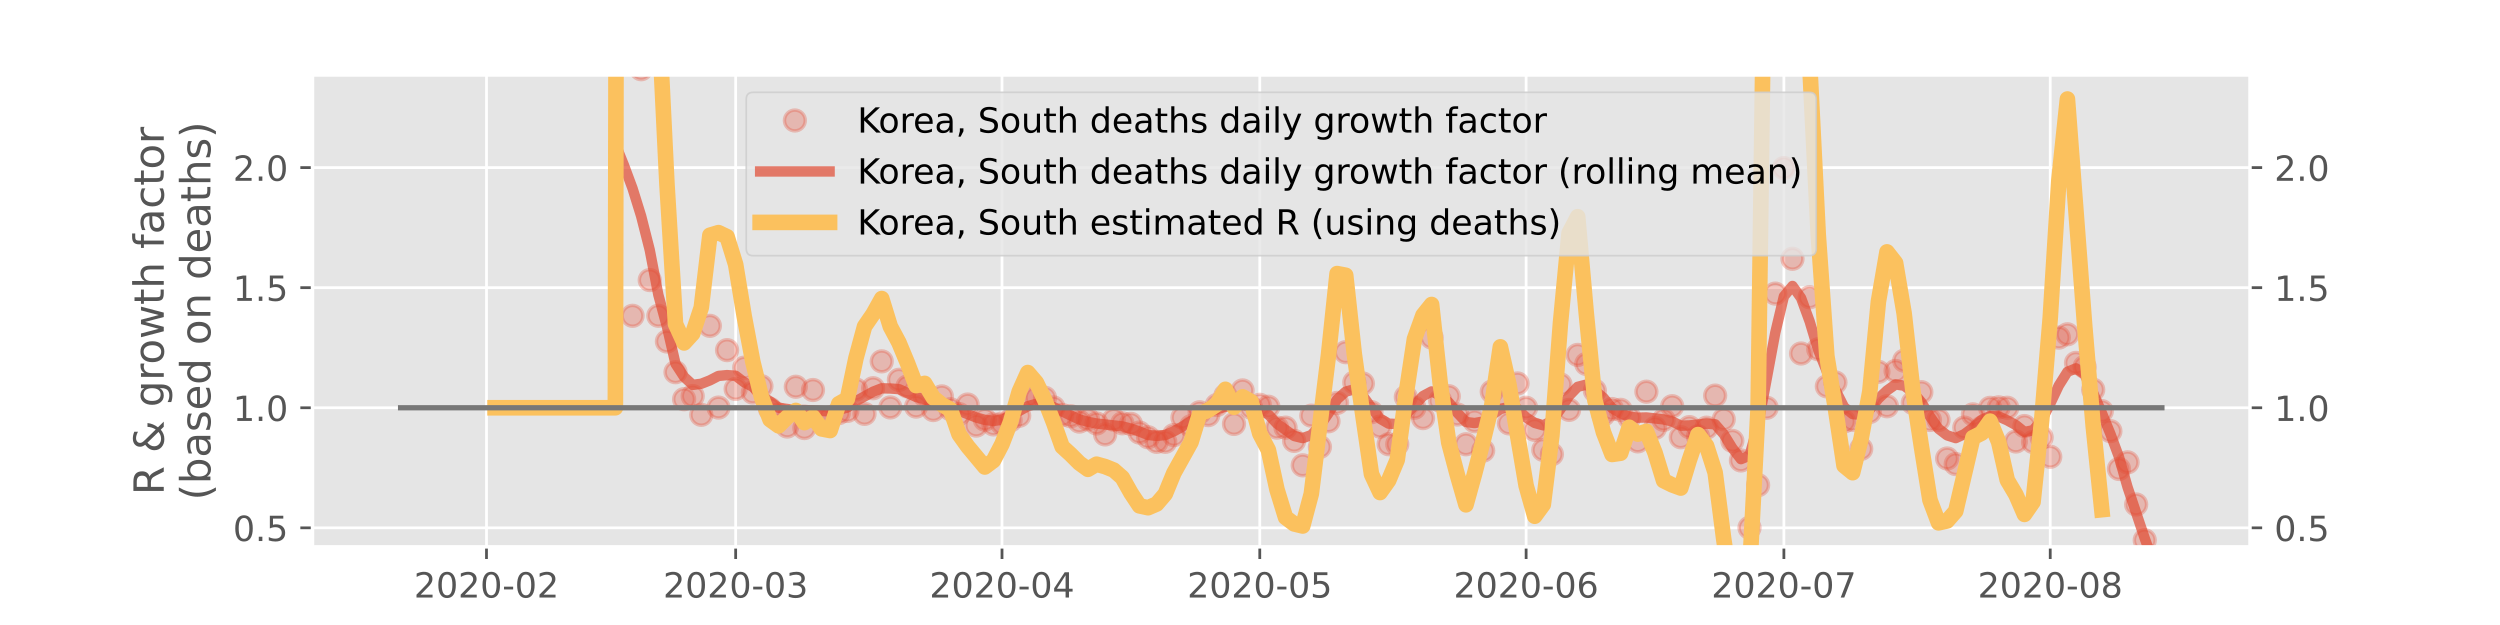 <?xml version="1.0" encoding="utf-8" standalone="no"?>
<!DOCTYPE svg PUBLIC "-//W3C//DTD SVG 1.1//EN"
  "http://www.w3.org/Graphics/SVG/1.1/DTD/svg11.dtd">
<!-- Created with matplotlib (https://matplotlib.org/) -->
<svg height="180pt" version="1.1" viewBox="0 0 720 180" width="720pt" xmlns="http://www.w3.org/2000/svg" xmlns:xlink="http://www.w3.org/1999/xlink">
 <defs>
  <style type="text/css">
*{stroke-linecap:butt;stroke-linejoin:round;}
  </style>
 </defs>
 <g id="figure_1">
  <g id="patch_1">
   <path d="M 0 180 
L 720 180 
L 720 0 
L 0 0 
z
" style="fill:#ffffff;"/>
  </g>
  <g id="axes_1">
   <g id="patch_2">
    <path d="M 90 157.5 
L 648 157.5 
L 648 21.6 
L 90 21.6 
z
" style="fill:#e5e5e5;"/>
   </g>
   <g id="matplotlib.axis_1">
    <g id="xtick_1">
     <g id="line2d_1">
      <path clip-path="url(#p8d3c6155d3)" d="M 140.109 157.5 
L 140.109 21.6 
" style="fill:none;stroke:#ffffff;stroke-linecap:square;stroke-width:0.8;"/>
     </g>
     <g id="line2d_2">
      <defs>
       <path d="M 0 0 
L 0 3.5 
" id="me99aa3fd0d" style="stroke:#555555;stroke-width:0.8;"/>
      </defs>
      <g>
       <use style="fill:#555555;stroke:#555555;stroke-width:0.8;" x="140.109" xlink:href="#me99aa3fd0d" y="157.5"/>
      </g>
     </g>
     <g id="text_1">
      <!-- 2020-02 -->
      <defs>
       <path d="M 19.188 8.297 
L 53.609 8.297 
L 53.609 0 
L 7.328 0 
L 7.328 8.297 
Q 12.938 14.109 22.625 23.891 
Q 32.328 33.688 34.812 36.531 
Q 39.547 41.844 41.422 45.531 
Q 43.312 49.219 43.312 52.781 
Q 43.312 58.594 39.234 62.25 
Q 35.156 65.922 28.609 65.922 
Q 23.969 65.922 18.812 64.312 
Q 13.672 62.703 7.812 59.422 
L 7.812 69.391 
Q 13.766 71.781 18.938 73 
Q 24.125 74.219 28.422 74.219 
Q 39.75 74.219 46.484 68.547 
Q 53.219 62.891 53.219 53.422 
Q 53.219 48.922 51.531 44.891 
Q 49.859 40.875 45.406 35.406 
Q 44.188 33.984 37.641 27.219 
Q 31.109 20.453 19.188 8.297 
z
" id="DejaVuSans-50"/>
       <path d="M 31.781 66.406 
Q 24.172 66.406 20.328 58.906 
Q 16.5 51.422 16.5 36.375 
Q 16.5 21.391 20.328 13.891 
Q 24.172 6.391 31.781 6.391 
Q 39.453 6.391 43.281 13.891 
Q 47.125 21.391 47.125 36.375 
Q 47.125 51.422 43.281 58.906 
Q 39.453 66.406 31.781 66.406 
z
M 31.781 74.219 
Q 44.047 74.219 50.516 64.516 
Q 56.984 54.828 56.984 36.375 
Q 56.984 17.969 50.516 8.266 
Q 44.047 -1.422 31.781 -1.422 
Q 19.531 -1.422 13.062 8.266 
Q 6.594 17.969 6.594 36.375 
Q 6.594 54.828 13.062 64.516 
Q 19.531 74.219 31.781 74.219 
z
" id="DejaVuSans-48"/>
       <path d="M 4.891 31.391 
L 31.203 31.391 
L 31.203 23.391 
L 4.891 23.391 
z
" id="DejaVuSans-45"/>
      </defs>
      <g style="fill:#555555;" transform="translate(119.217 172.098)scale(0.1 -0.1)">
       <use xlink:href="#DejaVuSans-50"/>
       <use x="63.623" xlink:href="#DejaVuSans-48"/>
       <use x="127.246" xlink:href="#DejaVuSans-50"/>
       <use x="190.869" xlink:href="#DejaVuSans-48"/>
       <use x="254.492" xlink:href="#DejaVuSans-45"/>
       <use x="290.576" xlink:href="#DejaVuSans-48"/>
       <use x="354.199" xlink:href="#DejaVuSans-50"/>
      </g>
     </g>
    </g>
    <g id="xtick_2">
     <g id="line2d_3">
      <path clip-path="url(#p8d3c6155d3)" d="M 211.869 157.5 
L 211.869 21.6 
" style="fill:none;stroke:#ffffff;stroke-linecap:square;stroke-width:0.8;"/>
     </g>
     <g id="line2d_4">
      <g>
       <use style="fill:#555555;stroke:#555555;stroke-width:0.8;" x="211.869" xlink:href="#me99aa3fd0d" y="157.5"/>
      </g>
     </g>
     <g id="text_2">
      <!-- 2020-03 -->
      <defs>
       <path d="M 40.578 39.312 
Q 47.656 37.797 51.625 33 
Q 55.609 28.219 55.609 21.188 
Q 55.609 10.406 48.188 4.484 
Q 40.766 -1.422 27.094 -1.422 
Q 22.516 -1.422 17.656 -0.516 
Q 12.797 0.391 7.625 2.203 
L 7.625 11.719 
Q 11.719 9.328 16.594 8.109 
Q 21.484 6.891 26.812 6.891 
Q 36.078 6.891 40.938 10.547 
Q 45.797 14.203 45.797 21.188 
Q 45.797 27.641 41.281 31.266 
Q 36.766 34.906 28.719 34.906 
L 20.219 34.906 
L 20.219 43.016 
L 29.109 43.016 
Q 36.375 43.016 40.234 45.922 
Q 44.094 48.828 44.094 54.297 
Q 44.094 59.906 40.109 62.906 
Q 36.141 65.922 28.719 65.922 
Q 24.656 65.922 20.016 65.031 
Q 15.375 64.156 9.812 62.312 
L 9.812 71.094 
Q 15.438 72.656 20.344 73.438 
Q 25.25 74.219 29.594 74.219 
Q 40.828 74.219 47.359 69.109 
Q 53.906 64.016 53.906 55.328 
Q 53.906 49.266 50.438 45.094 
Q 46.969 40.922 40.578 39.312 
z
" id="DejaVuSans-51"/>
      </defs>
      <g style="fill:#555555;" transform="translate(190.978 172.098)scale(0.1 -0.1)">
       <use xlink:href="#DejaVuSans-50"/>
       <use x="63.623" xlink:href="#DejaVuSans-48"/>
       <use x="127.246" xlink:href="#DejaVuSans-50"/>
       <use x="190.869" xlink:href="#DejaVuSans-48"/>
       <use x="254.492" xlink:href="#DejaVuSans-45"/>
       <use x="290.576" xlink:href="#DejaVuSans-48"/>
       <use x="354.199" xlink:href="#DejaVuSans-51"/>
      </g>
     </g>
    </g>
    <g id="xtick_3">
     <g id="line2d_5">
      <path clip-path="url(#p8d3c6155d3)" d="M 288.579 157.5 
L 288.579 21.6 
" style="fill:none;stroke:#ffffff;stroke-linecap:square;stroke-width:0.8;"/>
     </g>
     <g id="line2d_6">
      <g>
       <use style="fill:#555555;stroke:#555555;stroke-width:0.8;" x="288.579" xlink:href="#me99aa3fd0d" y="157.5"/>
      </g>
     </g>
     <g id="text_3">
      <!-- 2020-04 -->
      <defs>
       <path d="M 37.797 64.312 
L 12.891 25.391 
L 37.797 25.391 
z
M 35.203 72.906 
L 47.609 72.906 
L 47.609 25.391 
L 58.016 25.391 
L 58.016 17.188 
L 47.609 17.188 
L 47.609 0 
L 37.797 0 
L 37.797 17.188 
L 4.891 17.188 
L 4.891 26.703 
z
" id="DejaVuSans-52"/>
      </defs>
      <g style="fill:#555555;" transform="translate(267.687 172.098)scale(0.1 -0.1)">
       <use xlink:href="#DejaVuSans-50"/>
       <use x="63.623" xlink:href="#DejaVuSans-48"/>
       <use x="127.246" xlink:href="#DejaVuSans-50"/>
       <use x="190.869" xlink:href="#DejaVuSans-48"/>
       <use x="254.492" xlink:href="#DejaVuSans-45"/>
       <use x="290.576" xlink:href="#DejaVuSans-48"/>
       <use x="354.199" xlink:href="#DejaVuSans-52"/>
      </g>
     </g>
    </g>
    <g id="xtick_4">
     <g id="line2d_7">
      <path clip-path="url(#p8d3c6155d3)" d="M 362.814 157.5 
L 362.814 21.6 
" style="fill:none;stroke:#ffffff;stroke-linecap:square;stroke-width:0.8;"/>
     </g>
     <g id="line2d_8">
      <g>
       <use style="fill:#555555;stroke:#555555;stroke-width:0.8;" x="362.814" xlink:href="#me99aa3fd0d" y="157.5"/>
      </g>
     </g>
     <g id="text_4">
      <!-- 2020-05 -->
      <defs>
       <path d="M 10.797 72.906 
L 49.516 72.906 
L 49.516 64.594 
L 19.828 64.594 
L 19.828 46.734 
Q 21.969 47.469 24.109 47.828 
Q 26.266 48.188 28.422 48.188 
Q 40.625 48.188 47.75 41.5 
Q 54.891 34.812 54.891 23.391 
Q 54.891 11.625 47.562 5.094 
Q 40.234 -1.422 26.906 -1.422 
Q 22.312 -1.422 17.547 -0.641 
Q 12.797 0.141 7.719 1.703 
L 7.719 11.625 
Q 12.109 9.234 16.797 8.062 
Q 21.484 6.891 26.703 6.891 
Q 35.156 6.891 40.078 11.328 
Q 45.016 15.766 45.016 23.391 
Q 45.016 31 40.078 35.438 
Q 35.156 39.891 26.703 39.891 
Q 22.75 39.891 18.812 39.016 
Q 14.891 38.141 10.797 36.281 
z
" id="DejaVuSans-53"/>
      </defs>
      <g style="fill:#555555;" transform="translate(341.922 172.098)scale(0.1 -0.1)">
       <use xlink:href="#DejaVuSans-50"/>
       <use x="63.623" xlink:href="#DejaVuSans-48"/>
       <use x="127.246" xlink:href="#DejaVuSans-50"/>
       <use x="190.869" xlink:href="#DejaVuSans-48"/>
       <use x="254.492" xlink:href="#DejaVuSans-45"/>
       <use x="290.576" xlink:href="#DejaVuSans-48"/>
       <use x="354.199" xlink:href="#DejaVuSans-53"/>
      </g>
     </g>
    </g>
    <g id="xtick_5">
     <g id="line2d_9">
      <path clip-path="url(#p8d3c6155d3)" d="M 439.523 157.5 
L 439.523 21.6 
" style="fill:none;stroke:#ffffff;stroke-linecap:square;stroke-width:0.8;"/>
     </g>
     <g id="line2d_10">
      <g>
       <use style="fill:#555555;stroke:#555555;stroke-width:0.8;" x="439.523" xlink:href="#me99aa3fd0d" y="157.5"/>
      </g>
     </g>
     <g id="text_5">
      <!-- 2020-06 -->
      <defs>
       <path d="M 33.016 40.375 
Q 26.375 40.375 22.484 35.828 
Q 18.609 31.297 18.609 23.391 
Q 18.609 15.531 22.484 10.953 
Q 26.375 6.391 33.016 6.391 
Q 39.656 6.391 43.531 10.953 
Q 47.406 15.531 47.406 23.391 
Q 47.406 31.297 43.531 35.828 
Q 39.656 40.375 33.016 40.375 
z
M 52.594 71.297 
L 52.594 62.312 
Q 48.875 64.062 45.094 64.984 
Q 41.312 65.922 37.594 65.922 
Q 27.828 65.922 22.672 59.328 
Q 17.531 52.734 16.797 39.406 
Q 19.672 43.656 24.016 45.922 
Q 28.375 48.188 33.594 48.188 
Q 44.578 48.188 50.953 41.516 
Q 57.328 34.859 57.328 23.391 
Q 57.328 12.156 50.688 5.359 
Q 44.047 -1.422 33.016 -1.422 
Q 20.359 -1.422 13.672 8.266 
Q 6.984 17.969 6.984 36.375 
Q 6.984 53.656 15.188 63.938 
Q 23.391 74.219 37.203 74.219 
Q 40.922 74.219 44.703 73.484 
Q 48.484 72.75 52.594 71.297 
z
" id="DejaVuSans-54"/>
      </defs>
      <g style="fill:#555555;" transform="translate(418.632 172.098)scale(0.1 -0.1)">
       <use xlink:href="#DejaVuSans-50"/>
       <use x="63.623" xlink:href="#DejaVuSans-48"/>
       <use x="127.246" xlink:href="#DejaVuSans-50"/>
       <use x="190.869" xlink:href="#DejaVuSans-48"/>
       <use x="254.492" xlink:href="#DejaVuSans-45"/>
       <use x="290.576" xlink:href="#DejaVuSans-48"/>
       <use x="354.199" xlink:href="#DejaVuSans-54"/>
      </g>
     </g>
    </g>
    <g id="xtick_6">
     <g id="line2d_11">
      <path clip-path="url(#p8d3c6155d3)" d="M 513.758 157.5 
L 513.758 21.6 
" style="fill:none;stroke:#ffffff;stroke-linecap:square;stroke-width:0.8;"/>
     </g>
     <g id="line2d_12">
      <g>
       <use style="fill:#555555;stroke:#555555;stroke-width:0.8;" x="513.758" xlink:href="#me99aa3fd0d" y="157.5"/>
      </g>
     </g>
     <g id="text_6">
      <!-- 2020-07 -->
      <defs>
       <path d="M 8.203 72.906 
L 55.078 72.906 
L 55.078 68.703 
L 28.609 0 
L 18.312 0 
L 43.219 64.594 
L 8.203 64.594 
z
" id="DejaVuSans-55"/>
      </defs>
      <g style="fill:#555555;" transform="translate(492.867 172.098)scale(0.1 -0.1)">
       <use xlink:href="#DejaVuSans-50"/>
       <use x="63.623" xlink:href="#DejaVuSans-48"/>
       <use x="127.246" xlink:href="#DejaVuSans-50"/>
       <use x="190.869" xlink:href="#DejaVuSans-48"/>
       <use x="254.492" xlink:href="#DejaVuSans-45"/>
       <use x="290.576" xlink:href="#DejaVuSans-48"/>
       <use x="354.199" xlink:href="#DejaVuSans-55"/>
      </g>
     </g>
    </g>
    <g id="xtick_7">
     <g id="line2d_13">
      <path clip-path="url(#p8d3c6155d3)" d="M 590.468 157.5 
L 590.468 21.6 
" style="fill:none;stroke:#ffffff;stroke-linecap:square;stroke-width:0.8;"/>
     </g>
     <g id="line2d_14">
      <g>
       <use style="fill:#555555;stroke:#555555;stroke-width:0.8;" x="590.468" xlink:href="#me99aa3fd0d" y="157.5"/>
      </g>
     </g>
     <g id="text_7">
      <!-- 2020-08 -->
      <defs>
       <path d="M 31.781 34.625 
Q 24.75 34.625 20.719 30.859 
Q 16.703 27.094 16.703 20.516 
Q 16.703 13.922 20.719 10.156 
Q 24.75 6.391 31.781 6.391 
Q 38.812 6.391 42.859 10.172 
Q 46.922 13.969 46.922 20.516 
Q 46.922 27.094 42.891 30.859 
Q 38.875 34.625 31.781 34.625 
z
M 21.922 38.812 
Q 15.578 40.375 12.031 44.719 
Q 8.5 49.078 8.5 55.328 
Q 8.5 64.062 14.719 69.141 
Q 20.953 74.219 31.781 74.219 
Q 42.672 74.219 48.875 69.141 
Q 55.078 64.062 55.078 55.328 
Q 55.078 49.078 51.531 44.719 
Q 48 40.375 41.703 38.812 
Q 48.828 37.156 52.797 32.312 
Q 56.781 27.484 56.781 20.516 
Q 56.781 9.906 50.312 4.234 
Q 43.844 -1.422 31.781 -1.422 
Q 19.734 -1.422 13.25 4.234 
Q 6.781 9.906 6.781 20.516 
Q 6.781 27.484 10.781 32.312 
Q 14.797 37.156 21.922 38.812 
z
M 18.312 54.391 
Q 18.312 48.734 21.844 45.562 
Q 25.391 42.391 31.781 42.391 
Q 38.141 42.391 41.719 45.562 
Q 45.312 48.734 45.312 54.391 
Q 45.312 60.062 41.719 63.234 
Q 38.141 66.406 31.781 66.406 
Q 25.391 66.406 21.844 63.234 
Q 18.312 60.062 18.312 54.391 
z
" id="DejaVuSans-56"/>
      </defs>
      <g style="fill:#555555;" transform="translate(569.576 172.098)scale(0.1 -0.1)">
       <use xlink:href="#DejaVuSans-50"/>
       <use x="63.623" xlink:href="#DejaVuSans-48"/>
       <use x="127.246" xlink:href="#DejaVuSans-50"/>
       <use x="190.869" xlink:href="#DejaVuSans-48"/>
       <use x="254.492" xlink:href="#DejaVuSans-45"/>
       <use x="290.576" xlink:href="#DejaVuSans-48"/>
       <use x="354.199" xlink:href="#DejaVuSans-56"/>
      </g>
     </g>
    </g>
   </g>
   <g id="matplotlib.axis_2">
    <g id="ytick_1">
     <g id="line2d_15">
      <path clip-path="url(#p8d3c6155d3)" d="M 90 152.018 
L 648 152.018 
" style="fill:none;stroke:#ffffff;stroke-linecap:square;stroke-width:0.8;"/>
     </g>
     <g id="line2d_16">
      <defs>
       <path d="M 0 0 
L -3.5 0 
" id="m0e809ef1c8" style="stroke:#555555;stroke-width:0.8;"/>
      </defs>
      <g>
       <use style="fill:#555555;stroke:#555555;stroke-width:0.8;" x="90" xlink:href="#m0e809ef1c8" y="152.018"/>
      </g>
     </g>
     <g id="line2d_17">
      <defs>
       <path d="M 0 0 
L 3.5 0 
" id="m087d8bbf40" style="stroke:#555555;stroke-width:0.8;"/>
      </defs>
      <g>
       <use style="fill:#555555;stroke:#555555;stroke-width:0.8;" x="648" xlink:href="#m087d8bbf40" y="152.018"/>
      </g>
     </g>
     <g id="text_8">
      <!-- 0.5 -->
      <defs>
       <path d="M 10.688 12.406 
L 21 12.406 
L 21 0 
L 10.688 0 
z
" id="DejaVuSans-46"/>
      </defs>
      <g style="fill:#555555;" transform="translate(67.097 155.818)scale(0.1 -0.1)">
       <use xlink:href="#DejaVuSans-48"/>
       <use x="63.623" xlink:href="#DejaVuSans-46"/>
       <use x="95.41" xlink:href="#DejaVuSans-53"/>
      </g>
     </g>
     <g id="text_9">
      <!-- 0.5 -->
      <g style="fill:#555555;" transform="translate(655 155.818)scale(0.1 -0.1)">
       <use xlink:href="#DejaVuSans-48"/>
       <use x="63.623" xlink:href="#DejaVuSans-46"/>
       <use x="95.41" xlink:href="#DejaVuSans-53"/>
      </g>
     </g>
    </g>
    <g id="ytick_2">
     <g id="line2d_18">
      <path clip-path="url(#p8d3c6155d3)" d="M 90 117.436 
L 648 117.436 
" style="fill:none;stroke:#ffffff;stroke-linecap:square;stroke-width:0.8;"/>
     </g>
     <g id="line2d_19">
      <g>
       <use style="fill:#555555;stroke:#555555;stroke-width:0.8;" x="90" xlink:href="#m0e809ef1c8" y="117.436"/>
      </g>
     </g>
     <g id="line2d_20">
      <g>
       <use style="fill:#555555;stroke:#555555;stroke-width:0.8;" x="648" xlink:href="#m087d8bbf40" y="117.436"/>
      </g>
     </g>
     <g id="text_10">
      <!-- 1.0 -->
      <defs>
       <path d="M 12.406 8.297 
L 28.516 8.297 
L 28.516 63.922 
L 10.984 60.406 
L 10.984 69.391 
L 28.422 72.906 
L 38.281 72.906 
L 38.281 8.297 
L 54.391 8.297 
L 54.391 0 
L 12.406 0 
z
" id="DejaVuSans-49"/>
      </defs>
      <g style="fill:#555555;" transform="translate(67.097 121.236)scale(0.1 -0.1)">
       <use xlink:href="#DejaVuSans-49"/>
       <use x="63.623" xlink:href="#DejaVuSans-46"/>
       <use x="95.41" xlink:href="#DejaVuSans-48"/>
      </g>
     </g>
     <g id="text_11">
      <!-- 1.0 -->
      <g style="fill:#555555;" transform="translate(655 121.236)scale(0.1 -0.1)">
       <use xlink:href="#DejaVuSans-49"/>
       <use x="63.623" xlink:href="#DejaVuSans-46"/>
       <use x="95.41" xlink:href="#DejaVuSans-48"/>
      </g>
     </g>
    </g>
    <g id="ytick_3">
     <g id="line2d_21">
      <path clip-path="url(#p8d3c6155d3)" d="M 90 82.854 
L 648 82.854 
" style="fill:none;stroke:#ffffff;stroke-linecap:square;stroke-width:0.8;"/>
     </g>
     <g id="line2d_22">
      <g>
       <use style="fill:#555555;stroke:#555555;stroke-width:0.8;" x="90" xlink:href="#m0e809ef1c8" y="82.854"/>
      </g>
     </g>
     <g id="line2d_23">
      <g>
       <use style="fill:#555555;stroke:#555555;stroke-width:0.8;" x="648" xlink:href="#m087d8bbf40" y="82.854"/>
      </g>
     </g>
     <g id="text_12">
      <!-- 1.5 -->
      <g style="fill:#555555;" transform="translate(67.097 86.654)scale(0.1 -0.1)">
       <use xlink:href="#DejaVuSans-49"/>
       <use x="63.623" xlink:href="#DejaVuSans-46"/>
       <use x="95.41" xlink:href="#DejaVuSans-53"/>
      </g>
     </g>
     <g id="text_13">
      <!-- 1.5 -->
      <g style="fill:#555555;" transform="translate(655 86.654)scale(0.1 -0.1)">
       <use xlink:href="#DejaVuSans-49"/>
       <use x="63.623" xlink:href="#DejaVuSans-46"/>
       <use x="95.41" xlink:href="#DejaVuSans-53"/>
      </g>
     </g>
    </g>
    <g id="ytick_4">
     <g id="line2d_24">
      <path clip-path="url(#p8d3c6155d3)" d="M 90 48.273 
L 648 48.273 
" style="fill:none;stroke:#ffffff;stroke-linecap:square;stroke-width:0.8;"/>
     </g>
     <g id="line2d_25">
      <g>
       <use style="fill:#555555;stroke:#555555;stroke-width:0.8;" x="90" xlink:href="#m0e809ef1c8" y="48.273"/>
      </g>
     </g>
     <g id="line2d_26">
      <g>
       <use style="fill:#555555;stroke:#555555;stroke-width:0.8;" x="648" xlink:href="#m087d8bbf40" y="48.273"/>
      </g>
     </g>
     <g id="text_14">
      <!-- 2.0 -->
      <g style="fill:#555555;" transform="translate(67.097 52.072)scale(0.1 -0.1)">
       <use xlink:href="#DejaVuSans-50"/>
       <use x="63.623" xlink:href="#DejaVuSans-46"/>
       <use x="95.41" xlink:href="#DejaVuSans-48"/>
      </g>
     </g>
     <g id="text_15">
      <!-- 2.0 -->
      <g style="fill:#555555;" transform="translate(655 52.072)scale(0.1 -0.1)">
       <use xlink:href="#DejaVuSans-50"/>
       <use x="63.623" xlink:href="#DejaVuSans-46"/>
       <use x="95.41" xlink:href="#DejaVuSans-48"/>
      </g>
     </g>
    </g>
    <g id="text_16">
     <!-- R &amp; growth factor -->
     <defs>
      <path d="M 44.391 34.188 
Q 47.562 33.109 50.562 29.594 
Q 53.562 26.078 56.594 19.922 
L 66.609 0 
L 56 0 
L 46.688 18.703 
Q 43.062 26.031 39.672 28.422 
Q 36.281 30.812 30.422 30.812 
L 19.672 30.812 
L 19.672 0 
L 9.812 0 
L 9.812 72.906 
L 32.078 72.906 
Q 44.578 72.906 50.734 67.672 
Q 56.891 62.453 56.891 51.906 
Q 56.891 45.016 53.688 40.469 
Q 50.484 35.938 44.391 34.188 
z
M 19.672 64.797 
L 19.672 38.922 
L 32.078 38.922 
Q 39.203 38.922 42.844 42.219 
Q 46.484 45.516 46.484 51.906 
Q 46.484 58.297 42.844 61.547 
Q 39.203 64.797 32.078 64.797 
z
" id="DejaVuSans-82"/>
      <path id="DejaVuSans-32"/>
      <path d="M 24.312 39.203 
Q 19.875 35.25 17.797 31.312 
Q 15.719 27.391 15.719 23.094 
Q 15.719 15.969 20.891 11.234 
Q 26.078 6.5 33.891 6.5 
Q 38.531 6.5 42.578 8.031 
Q 46.625 9.578 50.203 12.703 
z
M 31.203 44.672 
L 56 19.281 
Q 58.891 23.641 60.5 28.594 
Q 62.109 33.547 62.406 39.109 
L 71.484 39.109 
Q 70.906 32.672 68.359 26.359 
Q 65.828 20.062 61.281 13.922 
L 74.906 0 
L 62.594 0 
L 55.609 7.172 
Q 50.531 2.828 44.969 0.703 
Q 39.406 -1.422 33.016 -1.422 
Q 21.234 -1.422 13.766 5.297 
Q 6.297 12.016 6.297 22.516 
Q 6.297 28.766 9.562 34.25 
Q 12.844 39.75 19.391 44.578 
Q 17.047 47.656 15.812 50.703 
Q 14.594 53.766 14.594 56.688 
Q 14.594 64.594 20.016 69.406 
Q 25.438 74.219 34.422 74.219 
Q 38.484 74.219 42.5 73.344 
Q 46.531 72.469 50.688 70.703 
L 50.688 61.812 
Q 46.438 64.109 42.578 65.297 
Q 38.719 66.5 35.406 66.5 
Q 30.281 66.5 27.078 63.781 
Q 23.875 61.078 23.875 56.781 
Q 23.875 54.297 25.312 51.781 
Q 26.766 49.266 31.203 44.672 
z
" id="DejaVuSans-38"/>
      <path d="M 45.406 27.984 
Q 45.406 37.75 41.375 43.109 
Q 37.359 48.484 30.078 48.484 
Q 22.859 48.484 18.828 43.109 
Q 14.797 37.75 14.797 27.984 
Q 14.797 18.266 18.828 12.891 
Q 22.859 7.516 30.078 7.516 
Q 37.359 7.516 41.375 12.891 
Q 45.406 18.266 45.406 27.984 
z
M 54.391 6.781 
Q 54.391 -7.172 48.188 -13.984 
Q 42 -20.797 29.203 -20.797 
Q 24.469 -20.797 20.266 -20.094 
Q 16.062 -19.391 12.109 -17.922 
L 12.109 -9.188 
Q 16.062 -11.328 19.922 -12.344 
Q 23.781 -13.375 27.781 -13.375 
Q 36.625 -13.375 41.016 -8.766 
Q 45.406 -4.156 45.406 5.172 
L 45.406 9.625 
Q 42.625 4.781 38.281 2.391 
Q 33.938 0 27.875 0 
Q 17.828 0 11.672 7.656 
Q 5.516 15.328 5.516 27.984 
Q 5.516 40.672 11.672 48.328 
Q 17.828 56 27.875 56 
Q 33.938 56 38.281 53.609 
Q 42.625 51.219 45.406 46.391 
L 45.406 54.688 
L 54.391 54.688 
z
" id="DejaVuSans-103"/>
      <path d="M 41.109 46.297 
Q 39.594 47.172 37.812 47.578 
Q 36.031 48 33.891 48 
Q 26.266 48 22.188 43.047 
Q 18.109 38.094 18.109 28.812 
L 18.109 0 
L 9.078 0 
L 9.078 54.688 
L 18.109 54.688 
L 18.109 46.188 
Q 20.953 51.172 25.484 53.578 
Q 30.031 56 36.531 56 
Q 37.453 56 38.578 55.875 
Q 39.703 55.766 41.062 55.516 
z
" id="DejaVuSans-114"/>
      <path d="M 30.609 48.391 
Q 23.391 48.391 19.188 42.75 
Q 14.984 37.109 14.984 27.297 
Q 14.984 17.484 19.156 11.844 
Q 23.344 6.203 30.609 6.203 
Q 37.797 6.203 41.984 11.859 
Q 46.188 17.531 46.188 27.297 
Q 46.188 37.016 41.984 42.703 
Q 37.797 48.391 30.609 48.391 
z
M 30.609 56 
Q 42.328 56 49.016 48.375 
Q 55.719 40.766 55.719 27.297 
Q 55.719 13.875 49.016 6.219 
Q 42.328 -1.422 30.609 -1.422 
Q 18.844 -1.422 12.172 6.219 
Q 5.516 13.875 5.516 27.297 
Q 5.516 40.766 12.172 48.375 
Q 18.844 56 30.609 56 
z
" id="DejaVuSans-111"/>
      <path d="M 4.203 54.688 
L 13.188 54.688 
L 24.422 12.016 
L 35.594 54.688 
L 46.188 54.688 
L 57.422 12.016 
L 68.609 54.688 
L 77.594 54.688 
L 63.281 0 
L 52.688 0 
L 40.922 44.828 
L 29.109 0 
L 18.5 0 
z
" id="DejaVuSans-119"/>
      <path d="M 18.312 70.219 
L 18.312 54.688 
L 36.812 54.688 
L 36.812 47.703 
L 18.312 47.703 
L 18.312 18.016 
Q 18.312 11.328 20.141 9.422 
Q 21.969 7.516 27.594 7.516 
L 36.812 7.516 
L 36.812 0 
L 27.594 0 
Q 17.188 0 13.234 3.875 
Q 9.281 7.766 9.281 18.016 
L 9.281 47.703 
L 2.688 47.703 
L 2.688 54.688 
L 9.281 54.688 
L 9.281 70.219 
z
" id="DejaVuSans-116"/>
      <path d="M 54.891 33.016 
L 54.891 0 
L 45.906 0 
L 45.906 32.719 
Q 45.906 40.484 42.875 44.328 
Q 39.844 48.188 33.797 48.188 
Q 26.516 48.188 22.312 43.547 
Q 18.109 38.922 18.109 30.906 
L 18.109 0 
L 9.078 0 
L 9.078 75.984 
L 18.109 75.984 
L 18.109 46.188 
Q 21.344 51.125 25.703 53.562 
Q 30.078 56 35.797 56 
Q 45.219 56 50.047 50.172 
Q 54.891 44.344 54.891 33.016 
z
" id="DejaVuSans-104"/>
      <path d="M 37.109 75.984 
L 37.109 68.5 
L 28.516 68.5 
Q 23.688 68.5 21.797 66.547 
Q 19.922 64.594 19.922 59.516 
L 19.922 54.688 
L 34.719 54.688 
L 34.719 47.703 
L 19.922 47.703 
L 19.922 0 
L 10.891 0 
L 10.891 47.703 
L 2.297 47.703 
L 2.297 54.688 
L 10.891 54.688 
L 10.891 58.5 
Q 10.891 67.625 15.141 71.797 
Q 19.391 75.984 28.609 75.984 
z
" id="DejaVuSans-102"/>
      <path d="M 34.281 27.484 
Q 23.391 27.484 19.188 25 
Q 14.984 22.516 14.984 16.5 
Q 14.984 11.719 18.141 8.906 
Q 21.297 6.109 26.703 6.109 
Q 34.188 6.109 38.703 11.406 
Q 43.219 16.703 43.219 25.484 
L 43.219 27.484 
z
M 52.203 31.203 
L 52.203 0 
L 43.219 0 
L 43.219 8.297 
Q 40.141 3.328 35.547 0.953 
Q 30.953 -1.422 24.312 -1.422 
Q 15.922 -1.422 10.953 3.297 
Q 6 8.016 6 15.922 
Q 6 25.141 12.172 29.828 
Q 18.359 34.516 30.609 34.516 
L 43.219 34.516 
L 43.219 35.406 
Q 43.219 41.609 39.141 45 
Q 35.062 48.391 27.688 48.391 
Q 23 48.391 18.547 47.266 
Q 14.109 46.141 10.016 43.891 
L 10.016 52.203 
Q 14.938 54.109 19.578 55.047 
Q 24.219 56 28.609 56 
Q 40.484 56 46.344 49.844 
Q 52.203 43.703 52.203 31.203 
z
" id="DejaVuSans-97"/>
      <path d="M 48.781 52.594 
L 48.781 44.188 
Q 44.969 46.297 41.141 47.344 
Q 37.312 48.391 33.406 48.391 
Q 24.656 48.391 19.812 42.844 
Q 14.984 37.312 14.984 27.297 
Q 14.984 17.281 19.812 11.734 
Q 24.656 6.203 33.406 6.203 
Q 37.312 6.203 41.141 7.25 
Q 44.969 8.297 48.781 10.406 
L 48.781 2.094 
Q 45.016 0.344 40.984 -0.531 
Q 36.969 -1.422 32.422 -1.422 
Q 20.062 -1.422 12.781 6.344 
Q 5.516 14.109 5.516 27.297 
Q 5.516 40.672 12.859 48.328 
Q 20.219 56 33.016 56 
Q 37.156 56 41.109 55.141 
Q 45.062 54.297 48.781 52.594 
z
" id="DejaVuSans-99"/>
     </defs>
     <g style="fill:#555555;" transform="translate(47.164 142.57)rotate(-90)scale(0.12 -0.12)">
      <use xlink:href="#DejaVuSans-82"/>
      <use x="69.482" xlink:href="#DejaVuSans-32"/>
      <use x="101.27" xlink:href="#DejaVuSans-38"/>
      <use x="179.248" xlink:href="#DejaVuSans-32"/>
      <use x="211.035" xlink:href="#DejaVuSans-103"/>
      <use x="274.512" xlink:href="#DejaVuSans-114"/>
      <use x="313.375" xlink:href="#DejaVuSans-111"/>
      <use x="374.557" xlink:href="#DejaVuSans-119"/>
      <use x="456.344" xlink:href="#DejaVuSans-116"/>
      <use x="495.553" xlink:href="#DejaVuSans-104"/>
      <use x="558.932" xlink:href="#DejaVuSans-32"/>
      <use x="590.719" xlink:href="#DejaVuSans-102"/>
      <use x="625.924" xlink:href="#DejaVuSans-97"/>
      <use x="687.203" xlink:href="#DejaVuSans-99"/>
      <use x="742.184" xlink:href="#DejaVuSans-116"/>
      <use x="781.393" xlink:href="#DejaVuSans-111"/>
      <use x="842.574" xlink:href="#DejaVuSans-114"/>
     </g>
     <!-- (based on deaths) -->
     <defs>
      <path d="M 31 75.875 
Q 24.469 64.656 21.281 53.656 
Q 18.109 42.672 18.109 31.391 
Q 18.109 20.125 21.312 9.062 
Q 24.516 -2 31 -13.188 
L 23.188 -13.188 
Q 15.875 -1.703 12.234 9.375 
Q 8.594 20.453 8.594 31.391 
Q 8.594 42.281 12.203 53.312 
Q 15.828 64.359 23.188 75.875 
z
" id="DejaVuSans-40"/>
      <path d="M 48.688 27.297 
Q 48.688 37.203 44.609 42.844 
Q 40.531 48.484 33.406 48.484 
Q 26.266 48.484 22.188 42.844 
Q 18.109 37.203 18.109 27.297 
Q 18.109 17.391 22.188 11.75 
Q 26.266 6.109 33.406 6.109 
Q 40.531 6.109 44.609 11.75 
Q 48.688 17.391 48.688 27.297 
z
M 18.109 46.391 
Q 20.953 51.266 25.266 53.625 
Q 29.594 56 35.594 56 
Q 45.562 56 51.781 48.094 
Q 58.016 40.188 58.016 27.297 
Q 58.016 14.406 51.781 6.484 
Q 45.562 -1.422 35.594 -1.422 
Q 29.594 -1.422 25.266 0.953 
Q 20.953 3.328 18.109 8.203 
L 18.109 0 
L 9.078 0 
L 9.078 75.984 
L 18.109 75.984 
z
" id="DejaVuSans-98"/>
      <path d="M 44.281 53.078 
L 44.281 44.578 
Q 40.484 46.531 36.375 47.5 
Q 32.281 48.484 27.875 48.484 
Q 21.188 48.484 17.844 46.438 
Q 14.5 44.391 14.5 40.281 
Q 14.5 37.156 16.891 35.375 
Q 19.281 33.594 26.516 31.984 
L 29.594 31.297 
Q 39.156 29.25 43.188 25.516 
Q 47.219 21.781 47.219 15.094 
Q 47.219 7.469 41.188 3.016 
Q 35.156 -1.422 24.609 -1.422 
Q 20.219 -1.422 15.453 -0.562 
Q 10.688 0.297 5.422 2 
L 5.422 11.281 
Q 10.406 8.688 15.234 7.391 
Q 20.062 6.109 24.812 6.109 
Q 31.156 6.109 34.562 8.281 
Q 37.984 10.453 37.984 14.406 
Q 37.984 18.062 35.516 20.016 
Q 33.062 21.969 24.703 23.781 
L 21.578 24.516 
Q 13.234 26.266 9.516 29.906 
Q 5.812 33.547 5.812 39.891 
Q 5.812 47.609 11.281 51.797 
Q 16.75 56 26.812 56 
Q 31.781 56 36.172 55.266 
Q 40.578 54.547 44.281 53.078 
z
" id="DejaVuSans-115"/>
      <path d="M 56.203 29.594 
L 56.203 25.203 
L 14.891 25.203 
Q 15.484 15.922 20.484 11.062 
Q 25.484 6.203 34.422 6.203 
Q 39.594 6.203 44.453 7.469 
Q 49.312 8.734 54.109 11.281 
L 54.109 2.781 
Q 49.266 0.734 44.188 -0.344 
Q 39.109 -1.422 33.891 -1.422 
Q 20.797 -1.422 13.156 6.188 
Q 5.516 13.812 5.516 26.812 
Q 5.516 40.234 12.766 48.109 
Q 20.016 56 32.328 56 
Q 43.359 56 49.781 48.891 
Q 56.203 41.797 56.203 29.594 
z
M 47.219 32.234 
Q 47.125 39.594 43.094 43.984 
Q 39.062 48.391 32.422 48.391 
Q 24.906 48.391 20.391 44.141 
Q 15.875 39.891 15.188 32.172 
z
" id="DejaVuSans-101"/>
      <path d="M 45.406 46.391 
L 45.406 75.984 
L 54.391 75.984 
L 54.391 0 
L 45.406 0 
L 45.406 8.203 
Q 42.578 3.328 38.25 0.953 
Q 33.938 -1.422 27.875 -1.422 
Q 17.969 -1.422 11.734 6.484 
Q 5.516 14.406 5.516 27.297 
Q 5.516 40.188 11.734 48.094 
Q 17.969 56 27.875 56 
Q 33.938 56 38.25 53.625 
Q 42.578 51.266 45.406 46.391 
z
M 14.797 27.297 
Q 14.797 17.391 18.875 11.75 
Q 22.953 6.109 30.078 6.109 
Q 37.203 6.109 41.297 11.75 
Q 45.406 17.391 45.406 27.297 
Q 45.406 37.203 41.297 42.844 
Q 37.203 48.484 30.078 48.484 
Q 22.953 48.484 18.875 42.844 
Q 14.797 37.203 14.797 27.297 
z
" id="DejaVuSans-100"/>
      <path d="M 54.891 33.016 
L 54.891 0 
L 45.906 0 
L 45.906 32.719 
Q 45.906 40.484 42.875 44.328 
Q 39.844 48.188 33.797 48.188 
Q 26.516 48.188 22.312 43.547 
Q 18.109 38.922 18.109 30.906 
L 18.109 0 
L 9.078 0 
L 9.078 54.688 
L 18.109 54.688 
L 18.109 46.188 
Q 21.344 51.125 25.703 53.562 
Q 30.078 56 35.797 56 
Q 45.219 56 50.047 50.172 
Q 54.891 44.344 54.891 33.016 
z
" id="DejaVuSans-110"/>
      <path d="M 8.016 75.875 
L 15.828 75.875 
Q 23.141 64.359 26.781 53.312 
Q 30.422 42.281 30.422 31.391 
Q 30.422 20.453 26.781 9.375 
Q 23.141 -1.703 15.828 -13.188 
L 8.016 -13.188 
Q 14.5 -2 17.703 9.062 
Q 20.906 20.125 20.906 31.391 
Q 20.906 42.672 17.703 53.656 
Q 14.5 64.656 8.016 75.875 
z
" id="DejaVuSans-41"/>
     </defs>
     <g style="fill:#555555;" transform="translate(60.601 144.09)rotate(-90)scale(0.12 -0.12)">
      <use xlink:href="#DejaVuSans-40"/>
      <use x="39.014" xlink:href="#DejaVuSans-98"/>
      <use x="102.49" xlink:href="#DejaVuSans-97"/>
      <use x="163.77" xlink:href="#DejaVuSans-115"/>
      <use x="215.869" xlink:href="#DejaVuSans-101"/>
      <use x="277.393" xlink:href="#DejaVuSans-100"/>
      <use x="340.869" xlink:href="#DejaVuSans-32"/>
      <use x="372.656" xlink:href="#DejaVuSans-111"/>
      <use x="433.838" xlink:href="#DejaVuSans-110"/>
      <use x="497.217" xlink:href="#DejaVuSans-32"/>
      <use x="529.004" xlink:href="#DejaVuSans-100"/>
      <use x="592.48" xlink:href="#DejaVuSans-101"/>
      <use x="654.004" xlink:href="#DejaVuSans-97"/>
      <use x="715.283" xlink:href="#DejaVuSans-116"/>
      <use x="754.492" xlink:href="#DejaVuSans-104"/>
      <use x="817.871" xlink:href="#DejaVuSans-115"/>
      <use x="869.971" xlink:href="#DejaVuSans-41"/>
     </g>
    </g>
   </g>
   <g id="line2d_27">
    <defs>
     <path d="M 0 3 
C 0.796 3 1.559 2.684 2.121 2.121 
C 2.684 1.559 3 0.796 3 0 
C 3 -0.796 2.684 -1.559 2.121 -2.121 
C 1.559 -2.684 0.796 -3 0 -3 
C -0.796 -3 -1.559 -2.684 -2.121 -2.121 
C -2.684 -1.559 -3 -0.796 -3 0 
C -3 0.796 -2.684 1.559 -2.121 2.121 
C -1.559 2.684 -0.796 3 0 3 
z
" id="mbab0545ce7" style="stroke:#e24a33;stroke-opacity:0.3;"/>
    </defs>
    <g clip-path="url(#p8d3c6155d3)">
     <use style="fill:#e24a33;fill-opacity:0.3;stroke:#e24a33;stroke-opacity:0.3;" x="179.701" xlink:href="#mbab0545ce7" y="15.396"/>
     <use style="fill:#e24a33;fill-opacity:0.3;stroke:#e24a33;stroke-opacity:0.3;" x="182.175" xlink:href="#mbab0545ce7" y="90.956"/>
     <use style="fill:#e24a33;fill-opacity:0.3;stroke:#e24a33;stroke-opacity:0.3;" x="184.65" xlink:href="#mbab0545ce7" y="19.934"/>
     <use style="fill:#e24a33;fill-opacity:0.3;stroke:#e24a33;stroke-opacity:0.3;" x="187.124" xlink:href="#mbab0545ce7" y="80.66"/>
     <use style="fill:#e24a33;fill-opacity:0.3;stroke:#e24a33;stroke-opacity:0.3;" x="189.599" xlink:href="#mbab0545ce7" y="90.94"/>
     <use style="fill:#e24a33;fill-opacity:0.3;stroke:#e24a33;stroke-opacity:0.3;" x="192.073" xlink:href="#mbab0545ce7" y="98.345"/>
     <use style="fill:#e24a33;fill-opacity:0.3;stroke:#e24a33;stroke-opacity:0.3;" x="194.548" xlink:href="#mbab0545ce7" y="107.194"/>
     <use style="fill:#e24a33;fill-opacity:0.3;stroke:#e24a33;stroke-opacity:0.3;" x="197.022" xlink:href="#mbab0545ce7" y="114.962"/>
     <use style="fill:#e24a33;fill-opacity:0.3;stroke:#e24a33;stroke-opacity:0.3;" x="199.497" xlink:href="#mbab0545ce7" y="114.07"/>
     <use style="fill:#e24a33;fill-opacity:0.3;stroke:#e24a33;stroke-opacity:0.3;" x="201.971" xlink:href="#mbab0545ce7" y="119.468"/>
     <use style="fill:#e24a33;fill-opacity:0.3;stroke:#e24a33;stroke-opacity:0.3;" x="204.446" xlink:href="#mbab0545ce7" y="93.84"/>
     <use style="fill:#e24a33;fill-opacity:0.3;stroke:#e24a33;stroke-opacity:0.3;" x="206.92" xlink:href="#mbab0545ce7" y="117.384"/>
     <use style="fill:#e24a33;fill-opacity:0.3;stroke:#e24a33;stroke-opacity:0.3;" x="209.395" xlink:href="#mbab0545ce7" y="100.835"/>
     <use style="fill:#e24a33;fill-opacity:0.3;stroke:#e24a33;stroke-opacity:0.3;" x="211.869" xlink:href="#mbab0545ce7" y="112.006"/>
     <use style="fill:#e24a33;fill-opacity:0.3;stroke:#e24a33;stroke-opacity:0.3;" x="214.344" xlink:href="#mbab0545ce7" y="105.893"/>
     <use style="fill:#e24a33;fill-opacity:0.3;stroke:#e24a33;stroke-opacity:0.3;" x="216.818" xlink:href="#mbab0545ce7" y="113.052"/>
     <use style="fill:#e24a33;fill-opacity:0.3;stroke:#e24a33;stroke-opacity:0.3;" x="219.293" xlink:href="#mbab0545ce7" y="111.231"/>
     <use style="fill:#e24a33;fill-opacity:0.3;stroke:#e24a33;stroke-opacity:0.3;" x="221.767" xlink:href="#mbab0545ce7" y="117.777"/>
     <use style="fill:#e24a33;fill-opacity:0.3;stroke:#e24a33;stroke-opacity:0.3;" x="224.242" xlink:href="#mbab0545ce7" y="119.361"/>
     <use style="fill:#e24a33;fill-opacity:0.3;stroke:#e24a33;stroke-opacity:0.3;" x="226.716" xlink:href="#mbab0545ce7" y="122.841"/>
     <use style="fill:#e24a33;fill-opacity:0.3;stroke:#e24a33;stroke-opacity:0.3;" x="229.191" xlink:href="#mbab0545ce7" y="111.387"/>
     <use style="fill:#e24a33;fill-opacity:0.3;stroke:#e24a33;stroke-opacity:0.3;" x="231.665" xlink:href="#mbab0545ce7" y="123.28"/>
     <use style="fill:#e24a33;fill-opacity:0.3;stroke:#e24a33;stroke-opacity:0.3;" x="234.14" xlink:href="#mbab0545ce7" y="112.324"/>
     <use style="fill:#e24a33;fill-opacity:0.3;stroke:#e24a33;stroke-opacity:0.3;" x="236.614" xlink:href="#mbab0545ce7" y="120.997"/>
     <use style="fill:#e24a33;fill-opacity:0.3;stroke:#e24a33;stroke-opacity:0.3;" x="239.089" xlink:href="#mbab0545ce7" y="120.194"/>
     <use style="fill:#e24a33;fill-opacity:0.3;stroke:#e24a33;stroke-opacity:0.3;" x="241.563" xlink:href="#mbab0545ce7" y="118.98"/>
     <use style="fill:#e24a33;fill-opacity:0.3;stroke:#e24a33;stroke-opacity:0.3;" x="244.038" xlink:href="#mbab0545ce7" y="118.343"/>
     <use style="fill:#e24a33;fill-opacity:0.3;stroke:#e24a33;stroke-opacity:0.3;" x="246.512" xlink:href="#mbab0545ce7" y="112.17"/>
     <use style="fill:#e24a33;fill-opacity:0.3;stroke:#e24a33;stroke-opacity:0.3;" x="248.987" xlink:href="#mbab0545ce7" y="119.195"/>
     <use style="fill:#e24a33;fill-opacity:0.3;stroke:#e24a33;stroke-opacity:0.3;" x="251.461" xlink:href="#mbab0545ce7" y="111.805"/>
     <use style="fill:#e24a33;fill-opacity:0.3;stroke:#e24a33;stroke-opacity:0.3;" x="253.936" xlink:href="#mbab0545ce7" y="104.072"/>
     <use style="fill:#e24a33;fill-opacity:0.3;stroke:#e24a33;stroke-opacity:0.3;" x="256.41" xlink:href="#mbab0545ce7" y="117.346"/>
     <use style="fill:#e24a33;fill-opacity:0.3;stroke:#e24a33;stroke-opacity:0.3;" x="258.885" xlink:href="#mbab0545ce7" y="109.386"/>
     <use style="fill:#e24a33;fill-opacity:0.3;stroke:#e24a33;stroke-opacity:0.3;" x="261.359" xlink:href="#mbab0545ce7" y="111.296"/>
     <use style="fill:#e24a33;fill-opacity:0.3;stroke:#e24a33;stroke-opacity:0.3;" x="263.834" xlink:href="#mbab0545ce7" y="117.098"/>
     <use style="fill:#e24a33;fill-opacity:0.3;stroke:#e24a33;stroke-opacity:0.3;" x="266.308" xlink:href="#mbab0545ce7" y="113.907"/>
     <use style="fill:#e24a33;fill-opacity:0.3;stroke:#e24a33;stroke-opacity:0.3;" x="268.783" xlink:href="#mbab0545ce7" y="118.101"/>
     <use style="fill:#e24a33;fill-opacity:0.3;stroke:#e24a33;stroke-opacity:0.3;" x="271.257" xlink:href="#mbab0545ce7" y="114.165"/>
     <use style="fill:#e24a33;fill-opacity:0.3;stroke:#e24a33;stroke-opacity:0.3;" x="273.732" xlink:href="#mbab0545ce7" y="117.854"/>
     <use style="fill:#e24a33;fill-opacity:0.3;stroke:#e24a33;stroke-opacity:0.3;" x="276.206" xlink:href="#mbab0545ce7" y="119.248"/>
     <use style="fill:#e24a33;fill-opacity:0.3;stroke:#e24a33;stroke-opacity:0.3;" x="278.681" xlink:href="#mbab0545ce7" y="116.507"/>
     <use style="fill:#e24a33;fill-opacity:0.3;stroke:#e24a33;stroke-opacity:0.3;" x="281.155" xlink:href="#mbab0545ce7" y="122.569"/>
     <use style="fill:#e24a33;fill-opacity:0.3;stroke:#e24a33;stroke-opacity:0.3;" x="283.63" xlink:href="#mbab0545ce7" y="120.861"/>
     <use style="fill:#e24a33;fill-opacity:0.3;stroke:#e24a33;stroke-opacity:0.3;" x="286.104" xlink:href="#mbab0545ce7" y="122.232"/>
     <use style="fill:#e24a33;fill-opacity:0.3;stroke:#e24a33;stroke-opacity:0.3;" x="288.579" xlink:href="#mbab0545ce7" y="121.962"/>
     <use style="fill:#e24a33;fill-opacity:0.3;stroke:#e24a33;stroke-opacity:0.3;" x="291.053" xlink:href="#mbab0545ce7" y="121.048"/>
     <use style="fill:#e24a33;fill-opacity:0.3;stroke:#e24a33;stroke-opacity:0.3;" x="293.528" xlink:href="#mbab0545ce7" y="119.742"/>
     <use style="fill:#e24a33;fill-opacity:0.3;stroke:#e24a33;stroke-opacity:0.3;" x="296.002" xlink:href="#mbab0545ce7" y="113.99"/>
     <use style="fill:#e24a33;fill-opacity:0.3;stroke:#e24a33;stroke-opacity:0.3;" x="298.477" xlink:href="#mbab0545ce7" y="114.526"/>
     <use style="fill:#e24a33;fill-opacity:0.3;stroke:#e24a33;stroke-opacity:0.3;" x="300.951" xlink:href="#mbab0545ce7" y="114.576"/>
     <use style="fill:#e24a33;fill-opacity:0.3;stroke:#e24a33;stroke-opacity:0.3;" x="303.426" xlink:href="#mbab0545ce7" y="117.349"/>
     <use style="fill:#e24a33;fill-opacity:0.3;stroke:#e24a33;stroke-opacity:0.3;" x="305.9" xlink:href="#mbab0545ce7" y="119.509"/>
     <use style="fill:#e24a33;fill-opacity:0.3;stroke:#e24a33;stroke-opacity:0.3;" x="308.375" xlink:href="#mbab0545ce7" y="119.875"/>
     <use style="fill:#e24a33;fill-opacity:0.3;stroke:#e24a33;stroke-opacity:0.3;" x="310.849" xlink:href="#mbab0545ce7" y="121.415"/>
     <use style="fill:#e24a33;fill-opacity:0.3;stroke:#e24a33;stroke-opacity:0.3;" x="313.324" xlink:href="#mbab0545ce7" y="120.789"/>
     <use style="fill:#e24a33;fill-opacity:0.3;stroke:#e24a33;stroke-opacity:0.3;" x="315.798" xlink:href="#mbab0545ce7" y="121.952"/>
     <use style="fill:#e24a33;fill-opacity:0.3;stroke:#e24a33;stroke-opacity:0.3;" x="318.273" xlink:href="#mbab0545ce7" y="125.113"/>
     <use style="fill:#e24a33;fill-opacity:0.3;stroke:#e24a33;stroke-opacity:0.3;" x="320.747" xlink:href="#mbab0545ce7" y="120.87"/>
     <use style="fill:#e24a33;fill-opacity:0.3;stroke:#e24a33;stroke-opacity:0.3;" x="323.222" xlink:href="#mbab0545ce7" y="121.908"/>
     <use style="fill:#e24a33;fill-opacity:0.3;stroke:#e24a33;stroke-opacity:0.3;" x="325.696" xlink:href="#mbab0545ce7" y="122.073"/>
     <use style="fill:#e24a33;fill-opacity:0.3;stroke:#e24a33;stroke-opacity:0.3;" x="328.171" xlink:href="#mbab0545ce7" y="124.577"/>
     <use style="fill:#e24a33;fill-opacity:0.3;stroke:#e24a33;stroke-opacity:0.3;" x="330.645" xlink:href="#mbab0545ce7" y="125.929"/>
     <use style="fill:#e24a33;fill-opacity:0.3;stroke:#e24a33;stroke-opacity:0.3;" x="333.12" xlink:href="#mbab0545ce7" y="127.246"/>
     <use style="fill:#e24a33;fill-opacity:0.3;stroke:#e24a33;stroke-opacity:0.3;" x="335.594" xlink:href="#mbab0545ce7" y="127.247"/>
     <use style="fill:#e24a33;fill-opacity:0.3;stroke:#e24a33;stroke-opacity:0.3;" x="338.069" xlink:href="#mbab0545ce7" y="125.299"/>
     <use style="fill:#e24a33;fill-opacity:0.3;stroke:#e24a33;stroke-opacity:0.3;" x="340.543" xlink:href="#mbab0545ce7" y="120.268"/>
     <use style="fill:#e24a33;fill-opacity:0.3;stroke:#e24a33;stroke-opacity:0.3;" x="343.018" xlink:href="#mbab0545ce7" y="122.74"/>
     <use style="fill:#e24a33;fill-opacity:0.3;stroke:#e24a33;stroke-opacity:0.3;" x="345.492" xlink:href="#mbab0545ce7" y="118.739"/>
     <use style="fill:#e24a33;fill-opacity:0.3;stroke:#e24a33;stroke-opacity:0.3;" x="347.967" xlink:href="#mbab0545ce7" y="119.558"/>
     <use style="fill:#e24a33;fill-opacity:0.3;stroke:#e24a33;stroke-opacity:0.3;" x="350.441" xlink:href="#mbab0545ce7" y="116.647"/>
     <use style="fill:#e24a33;fill-opacity:0.3;stroke:#e24a33;stroke-opacity:0.3;" x="352.916" xlink:href="#mbab0545ce7" y="113.928"/>
     <use style="fill:#e24a33;fill-opacity:0.3;stroke:#e24a33;stroke-opacity:0.3;" x="355.39" xlink:href="#mbab0545ce7" y="122.092"/>
     <use style="fill:#e24a33;fill-opacity:0.3;stroke:#e24a33;stroke-opacity:0.3;" x="357.865" xlink:href="#mbab0545ce7" y="112.445"/>
     <use style="fill:#e24a33;fill-opacity:0.3;stroke:#e24a33;stroke-opacity:0.3;" x="360.339" xlink:href="#mbab0545ce7" y="117.427"/>
     <use style="fill:#e24a33;fill-opacity:0.3;stroke:#e24a33;stroke-opacity:0.3;" x="362.814" xlink:href="#mbab0545ce7" y="116.587"/>
     <use style="fill:#e24a33;fill-opacity:0.3;stroke:#e24a33;stroke-opacity:0.3;" x="365.288" xlink:href="#mbab0545ce7" y="117.147"/>
     <use style="fill:#e24a33;fill-opacity:0.3;stroke:#e24a33;stroke-opacity:0.3;" x="367.763" xlink:href="#mbab0545ce7" y="123.158"/>
     <use style="fill:#e24a33;fill-opacity:0.3;stroke:#e24a33;stroke-opacity:0.3;" x="370.237" xlink:href="#mbab0545ce7" y="123.162"/>
     <use style="fill:#e24a33;fill-opacity:0.3;stroke:#e24a33;stroke-opacity:0.3;" x="372.712" xlink:href="#mbab0545ce7" y="126.971"/>
     <use style="fill:#e24a33;fill-opacity:0.3;stroke:#e24a33;stroke-opacity:0.3;" x="375.186" xlink:href="#mbab0545ce7" y="134.017"/>
     <use style="fill:#e24a33;fill-opacity:0.3;stroke:#e24a33;stroke-opacity:0.3;" x="377.661" xlink:href="#mbab0545ce7" y="119.707"/>
     <use style="fill:#e24a33;fill-opacity:0.3;stroke:#e24a33;stroke-opacity:0.3;" x="380.135" xlink:href="#mbab0545ce7" y="128.711"/>
     <use style="fill:#e24a33;fill-opacity:0.3;stroke:#e24a33;stroke-opacity:0.3;" x="382.61" xlink:href="#mbab0545ce7" y="121.329"/>
     <use style="fill:#e24a33;fill-opacity:0.3;stroke:#e24a33;stroke-opacity:0.3;" x="385.084" xlink:href="#mbab0545ce7" y="116.038"/>
     <use style="fill:#e24a33;fill-opacity:0.3;stroke:#e24a33;stroke-opacity:0.3;" x="387.559" xlink:href="#mbab0545ce7" y="101.431"/>
     <use style="fill:#e24a33;fill-opacity:0.3;stroke:#e24a33;stroke-opacity:0.3;" x="390.033" xlink:href="#mbab0545ce7" y="110.14"/>
     <use style="fill:#e24a33;fill-opacity:0.3;stroke:#e24a33;stroke-opacity:0.3;" x="392.508" xlink:href="#mbab0545ce7" y="110.465"/>
     <use style="fill:#e24a33;fill-opacity:0.3;stroke:#e24a33;stroke-opacity:0.3;" x="394.982" xlink:href="#mbab0545ce7" y="118.703"/>
     <use style="fill:#e24a33;fill-opacity:0.3;stroke:#e24a33;stroke-opacity:0.3;" x="397.457" xlink:href="#mbab0545ce7" y="122.86"/>
     <use style="fill:#e24a33;fill-opacity:0.3;stroke:#e24a33;stroke-opacity:0.3;" x="399.931" xlink:href="#mbab0545ce7" y="127.936"/>
     <use style="fill:#e24a33;fill-opacity:0.3;stroke:#e24a33;stroke-opacity:0.3;" x="402.406" xlink:href="#mbab0545ce7" y="127.933"/>
     <use style="fill:#e24a33;fill-opacity:0.3;stroke:#e24a33;stroke-opacity:0.3;" x="404.88" xlink:href="#mbab0545ce7" y="114.324"/>
     <use style="fill:#e24a33;fill-opacity:0.3;stroke:#e24a33;stroke-opacity:0.3;" x="407.355" xlink:href="#mbab0545ce7" y="117.436"/>
     <use style="fill:#e24a33;fill-opacity:0.3;stroke:#e24a33;stroke-opacity:0.3;" x="409.829" xlink:href="#mbab0545ce7" y="120.415"/>
     <use style="fill:#e24a33;fill-opacity:0.3;stroke:#e24a33;stroke-opacity:0.3;" x="412.304" xlink:href="#mbab0545ce7" y="97.205"/>
     <use style="fill:#e24a33;fill-opacity:0.3;stroke:#e24a33;stroke-opacity:0.3;" x="414.778" xlink:href="#mbab0545ce7" y="115.414"/>
     <use style="fill:#e24a33;fill-opacity:0.3;stroke:#e24a33;stroke-opacity:0.3;" x="417.253" xlink:href="#mbab0545ce7" y="114.113"/>
     <use style="fill:#e24a33;fill-opacity:0.3;stroke:#e24a33;stroke-opacity:0.3;" x="419.727" xlink:href="#mbab0545ce7" y="119.374"/>
     <use style="fill:#e24a33;fill-opacity:0.3;stroke:#e24a33;stroke-opacity:0.3;" x="422.202" xlink:href="#mbab0545ce7" y="127.949"/>
     <use style="fill:#e24a33;fill-opacity:0.3;stroke:#e24a33;stroke-opacity:0.3;" x="424.676" xlink:href="#mbab0545ce7" y="121.312"/>
     <use style="fill:#e24a33;fill-opacity:0.3;stroke:#e24a33;stroke-opacity:0.3;" x="427.151" xlink:href="#mbab0545ce7" y="129.774"/>
     <use style="fill:#e24a33;fill-opacity:0.3;stroke:#e24a33;stroke-opacity:0.3;" x="429.625" xlink:href="#mbab0545ce7" y="112.786"/>
     <use style="fill:#e24a33;fill-opacity:0.3;stroke:#e24a33;stroke-opacity:0.3;" x="432.1" xlink:href="#mbab0545ce7" y="114.543"/>
     <use style="fill:#e24a33;fill-opacity:0.3;stroke:#e24a33;stroke-opacity:0.3;" x="434.574" xlink:href="#mbab0545ce7" y="121.936"/>
     <use style="fill:#e24a33;fill-opacity:0.3;stroke:#e24a33;stroke-opacity:0.3;" x="437.049" xlink:href="#mbab0545ce7" y="110.435"/>
     <use style="fill:#e24a33;fill-opacity:0.3;stroke:#e24a33;stroke-opacity:0.3;" x="439.523" xlink:href="#mbab0545ce7" y="117.436"/>
     <use style="fill:#e24a33;fill-opacity:0.3;stroke:#e24a33;stroke-opacity:0.3;" x="441.998" xlink:href="#mbab0545ce7" y="123.794"/>
     <use style="fill:#e24a33;fill-opacity:0.3;stroke:#e24a33;stroke-opacity:0.3;" x="444.472" xlink:href="#mbab0545ce7" y="129.583"/>
     <use style="fill:#e24a33;fill-opacity:0.3;stroke:#e24a33;stroke-opacity:0.3;" x="446.947" xlink:href="#mbab0545ce7" y="130.818"/>
     <use style="fill:#e24a33;fill-opacity:0.3;stroke:#e24a33;stroke-opacity:0.3;" x="449.421" xlink:href="#mbab0545ce7" y="110.708"/>
     <use style="fill:#e24a33;fill-opacity:0.3;stroke:#e24a33;stroke-opacity:0.3;" x="451.896" xlink:href="#mbab0545ce7" y="118.044"/>
     <use style="fill:#e24a33;fill-opacity:0.3;stroke:#e24a33;stroke-opacity:0.3;" x="454.37" xlink:href="#mbab0545ce7" y="102.216"/>
     <use style="fill:#e24a33;fill-opacity:0.3;stroke:#e24a33;stroke-opacity:0.3;" x="456.845" xlink:href="#mbab0545ce7" y="104.815"/>
     <use style="fill:#e24a33;fill-opacity:0.3;stroke:#e24a33;stroke-opacity:0.3;" x="459.319" xlink:href="#mbab0545ce7" y="112.529"/>
     <use style="fill:#e24a33;fill-opacity:0.3;stroke:#e24a33;stroke-opacity:0.3;" x="461.794" xlink:href="#mbab0545ce7" y="119.432"/>
     <use style="fill:#e24a33;fill-opacity:0.3;stroke:#e24a33;stroke-opacity:0.3;" x="464.268" xlink:href="#mbab0545ce7" y="117.807"/>
     <use style="fill:#e24a33;fill-opacity:0.3;stroke:#e24a33;stroke-opacity:0.3;" x="466.743" xlink:href="#mbab0545ce7" y="118.035"/>
     <use style="fill:#e24a33;fill-opacity:0.3;stroke:#e24a33;stroke-opacity:0.3;" x="469.217" xlink:href="#mbab0545ce7" y="120.259"/>
     <use style="fill:#e24a33;fill-opacity:0.3;stroke:#e24a33;stroke-opacity:0.3;" x="471.692" xlink:href="#mbab0545ce7" y="127.115"/>
     <use style="fill:#e24a33;fill-opacity:0.3;stroke:#e24a33;stroke-opacity:0.3;" x="474.166" xlink:href="#mbab0545ce7" y="112.808"/>
     <use style="fill:#e24a33;fill-opacity:0.3;stroke:#e24a33;stroke-opacity:0.3;" x="476.641" xlink:href="#mbab0545ce7" y="123.26"/>
     <use style="fill:#e24a33;fill-opacity:0.3;stroke:#e24a33;stroke-opacity:0.3;" x="479.115" xlink:href="#mbab0545ce7" y="120.91"/>
     <use style="fill:#e24a33;fill-opacity:0.3;stroke:#e24a33;stroke-opacity:0.3;" x="481.59" xlink:href="#mbab0545ce7" y="116.992"/>
     <use style="fill:#e24a33;fill-opacity:0.3;stroke:#e24a33;stroke-opacity:0.3;" x="484.064" xlink:href="#mbab0545ce7" y="125.929"/>
     <use style="fill:#e24a33;fill-opacity:0.3;stroke:#e24a33;stroke-opacity:0.3;" x="486.539" xlink:href="#mbab0545ce7" y="123.01"/>
     <use style="fill:#e24a33;fill-opacity:0.3;stroke:#e24a33;stroke-opacity:0.3;" x="489.013" xlink:href="#mbab0545ce7" y="125.685"/>
     <use style="fill:#e24a33;fill-opacity:0.3;stroke:#e24a33;stroke-opacity:0.3;" x="491.488" xlink:href="#mbab0545ce7" y="123.173"/>
     <use style="fill:#e24a33;fill-opacity:0.3;stroke:#e24a33;stroke-opacity:0.3;" x="493.962" xlink:href="#mbab0545ce7" y="113.934"/>
     <use style="fill:#e24a33;fill-opacity:0.3;stroke:#e24a33;stroke-opacity:0.3;" x="496.437" xlink:href="#mbab0545ce7" y="120.77"/>
     <use style="fill:#e24a33;fill-opacity:0.3;stroke:#e24a33;stroke-opacity:0.3;" x="498.911" xlink:href="#mbab0545ce7" y="126.971"/>
     <use style="fill:#e24a33;fill-opacity:0.3;stroke:#e24a33;stroke-opacity:0.3;" x="501.386" xlink:href="#mbab0545ce7" y="132.612"/>
     <use style="fill:#e24a33;fill-opacity:0.3;stroke:#e24a33;stroke-opacity:0.3;" x="503.86" xlink:href="#mbab0545ce7" y="151.984"/>
     <use style="fill:#e24a33;fill-opacity:0.3;stroke:#e24a33;stroke-opacity:0.3;" x="506.335" xlink:href="#mbab0545ce7" y="139.72"/>
     <use style="fill:#e24a33;fill-opacity:0.3;stroke:#e24a33;stroke-opacity:0.3;" x="508.809" xlink:href="#mbab0545ce7" y="117.436"/>
     <use style="fill:#e24a33;fill-opacity:0.3;stroke:#e24a33;stroke-opacity:0.3;" x="511.284" xlink:href="#mbab0545ce7" y="84.56"/>
     <use style="fill:#e24a33;fill-opacity:0.3;stroke:#e24a33;stroke-opacity:0.3;" x="513.758" xlink:href="#mbab0545ce7" y="48.411"/>
     <use style="fill:#e24a33;fill-opacity:0.3;stroke:#e24a33;stroke-opacity:0.3;" x="516.233" xlink:href="#mbab0545ce7" y="74.532"/>
     <use style="fill:#e24a33;fill-opacity:0.3;stroke:#e24a33;stroke-opacity:0.3;" x="518.707" xlink:href="#mbab0545ce7" y="101.809"/>
     <use style="fill:#e24a33;fill-opacity:0.3;stroke:#e24a33;stroke-opacity:0.3;" x="521.182" xlink:href="#mbab0545ce7" y="85.613"/>
     <use style="fill:#e24a33;fill-opacity:0.3;stroke:#e24a33;stroke-opacity:0.3;" x="523.656" xlink:href="#mbab0545ce7" y="100.593"/>
     <use style="fill:#e24a33;fill-opacity:0.3;stroke:#e24a33;stroke-opacity:0.3;" x="526.131" xlink:href="#mbab0545ce7" y="111.271"/>
     <use style="fill:#e24a33;fill-opacity:0.3;stroke:#e24a33;stroke-opacity:0.3;" x="528.605" xlink:href="#mbab0545ce7" y="110.156"/>
     <use style="fill:#e24a33;fill-opacity:0.3;stroke:#e24a33;stroke-opacity:0.3;" x="531.08" xlink:href="#mbab0545ce7" y="121.404"/>
     <use style="fill:#e24a33;fill-opacity:0.3;stroke:#e24a33;stroke-opacity:0.3;" x="533.554" xlink:href="#mbab0545ce7" y="120.915"/>
     <use style="fill:#e24a33;fill-opacity:0.3;stroke:#e24a33;stroke-opacity:0.3;" x="536.029" xlink:href="#mbab0545ce7" y="129.268"/>
     <use style="fill:#e24a33;fill-opacity:0.3;stroke:#e24a33;stroke-opacity:0.3;" x="538.503" xlink:href="#mbab0545ce7" y="118.649"/>
     <use style="fill:#e24a33;fill-opacity:0.3;stroke:#e24a33;stroke-opacity:0.3;" x="540.978" xlink:href="#mbab0545ce7" y="107.088"/>
     <use style="fill:#e24a33;fill-opacity:0.3;stroke:#e24a33;stroke-opacity:0.3;" x="543.452" xlink:href="#mbab0545ce7" y="117.005"/>
     <use style="fill:#e24a33;fill-opacity:0.3;stroke:#e24a33;stroke-opacity:0.3;" x="545.927" xlink:href="#mbab0545ce7" y="106.837"/>
     <use style="fill:#e24a33;fill-opacity:0.3;stroke:#e24a33;stroke-opacity:0.3;" x="548.401" xlink:href="#mbab0545ce7" y="103.869"/>
     <use style="fill:#e24a33;fill-opacity:0.3;stroke:#e24a33;stroke-opacity:0.3;" x="550.876" xlink:href="#mbab0545ce7" y="116.038"/>
     <use style="fill:#e24a33;fill-opacity:0.3;stroke:#e24a33;stroke-opacity:0.3;" x="553.35" xlink:href="#mbab0545ce7" y="112.939"/>
     <use style="fill:#e24a33;fill-opacity:0.3;stroke:#e24a33;stroke-opacity:0.3;" x="555.825" xlink:href="#mbab0545ce7" y="120.953"/>
     <use style="fill:#e24a33;fill-opacity:0.3;stroke:#e24a33;stroke-opacity:0.3;" x="558.299" xlink:href="#mbab0545ce7" y="120.933"/>
     <use style="fill:#e24a33;fill-opacity:0.3;stroke:#e24a33;stroke-opacity:0.3;" x="560.774" xlink:href="#mbab0545ce7" y="132.044"/>
     <use style="fill:#e24a33;fill-opacity:0.3;stroke:#e24a33;stroke-opacity:0.3;" x="563.248" xlink:href="#mbab0545ce7" y="133.657"/>
     <use style="fill:#e24a33;fill-opacity:0.3;stroke:#e24a33;stroke-opacity:0.3;" x="565.723" xlink:href="#mbab0545ce7" y="123.14"/>
     <use style="fill:#e24a33;fill-opacity:0.3;stroke:#e24a33;stroke-opacity:0.3;" x="568.197" xlink:href="#mbab0545ce7" y="119.336"/>
     <use style="fill:#e24a33;fill-opacity:0.3;stroke:#e24a33;stroke-opacity:0.3;" x="570.672" xlink:href="#mbab0545ce7" y="123.213"/>
     <use style="fill:#e24a33;fill-opacity:0.3;stroke:#e24a33;stroke-opacity:0.3;" x="573.146" xlink:href="#mbab0545ce7" y="117.465"/>
     <use style="fill:#e24a33;fill-opacity:0.3;stroke:#e24a33;stroke-opacity:0.3;" x="575.621" xlink:href="#mbab0545ce7" y="117.318"/>
     <use style="fill:#e24a33;fill-opacity:0.3;stroke:#e24a33;stroke-opacity:0.3;" x="578.095" xlink:href="#mbab0545ce7" y="117.436"/>
     <use style="fill:#e24a33;fill-opacity:0.3;stroke:#e24a33;stroke-opacity:0.3;" x="580.57" xlink:href="#mbab0545ce7" y="127.149"/>
     <use style="fill:#e24a33;fill-opacity:0.3;stroke:#e24a33;stroke-opacity:0.3;" x="583.044" xlink:href="#mbab0545ce7" y="122.709"/>
     <use style="fill:#e24a33;fill-opacity:0.3;stroke:#e24a33;stroke-opacity:0.3;" x="585.519" xlink:href="#mbab0545ce7" y="127.3"/>
     <use style="fill:#e24a33;fill-opacity:0.3;stroke:#e24a33;stroke-opacity:0.3;" x="587.993" xlink:href="#mbab0545ce7" y="125.988"/>
     <use style="fill:#e24a33;fill-opacity:0.3;stroke:#e24a33;stroke-opacity:0.3;" x="590.468" xlink:href="#mbab0545ce7" y="131.554"/>
     <use style="fill:#e24a33;fill-opacity:0.3;stroke:#e24a33;stroke-opacity:0.3;" x="592.942" xlink:href="#mbab0545ce7" y="97.231"/>
     <use style="fill:#e24a33;fill-opacity:0.3;stroke:#e24a33;stroke-opacity:0.3;" x="595.417" xlink:href="#mbab0545ce7" y="96.276"/>
     <use style="fill:#e24a33;fill-opacity:0.3;stroke:#e24a33;stroke-opacity:0.3;" x="597.891" xlink:href="#mbab0545ce7" y="104.515"/>
     <use style="fill:#e24a33;fill-opacity:0.3;stroke:#e24a33;stroke-opacity:0.3;" x="600.366" xlink:href="#mbab0545ce7" y="105.637"/>
     <use style="fill:#e24a33;fill-opacity:0.3;stroke:#e24a33;stroke-opacity:0.3;" x="602.84" xlink:href="#mbab0545ce7" y="112.232"/>
     <use style="fill:#e24a33;fill-opacity:0.3;stroke:#e24a33;stroke-opacity:0.3;" x="605.315" xlink:href="#mbab0545ce7" y="118.391"/>
     <use style="fill:#e24a33;fill-opacity:0.3;stroke:#e24a33;stroke-opacity:0.3;" x="607.789" xlink:href="#mbab0545ce7" y="124.171"/>
     <use style="fill:#e24a33;fill-opacity:0.3;stroke:#e24a33;stroke-opacity:0.3;" x="610.264" xlink:href="#mbab0545ce7" y="135.059"/>
     <use style="fill:#e24a33;fill-opacity:0.3;stroke:#e24a33;stroke-opacity:0.3;" x="612.738" xlink:href="#mbab0545ce7" y="133.156"/>
     <use style="fill:#e24a33;fill-opacity:0.3;stroke:#e24a33;stroke-opacity:0.3;" x="615.213" xlink:href="#mbab0545ce7" y="145.292"/>
     <use style="fill:#e24a33;fill-opacity:0.3;stroke:#e24a33;stroke-opacity:0.3;" x="617.687" xlink:href="#mbab0545ce7" y="155.584"/>
     <use style="fill:#e24a33;fill-opacity:0.3;stroke:#e24a33;stroke-opacity:0.3;" x="620.162" xlink:href="#mbab0545ce7" y="186.6"/>
    </g>
   </g>
   <g id="line2d_28">
    <path clip-path="url(#p8d3c6155d3)" d="M 177.226 41.477 
L 179.701 47.604 
L 182.175 54.267 
L 184.65 62.242 
L 187.124 71.99 
L 189.599 84.902 
L 192.073 94.082 
L 194.548 104.758 
L 197.022 108.556 
L 199.497 110.846 
L 201.971 110.519 
L 204.446 109.543 
L 206.92 108.267 
L 209.395 108.032 
L 211.869 108.223 
L 214.344 110.101 
L 216.818 111.407 
L 219.293 114.062 
L 221.767 115.593 
L 224.242 117.444 
L 229.191 118.13 
L 231.665 118.074 
L 239.089 118.495 
L 241.563 118.01 
L 244.038 117.369 
L 246.512 115.526 
L 251.461 112.803 
L 253.936 111.832 
L 256.41 111.889 
L 258.885 112.069 
L 263.834 114.315 
L 266.308 114.966 
L 268.783 115.99 
L 273.732 117.326 
L 281.155 120.234 
L 283.63 120.922 
L 286.104 121.232 
L 288.579 120.887 
L 291.053 119.733 
L 296.002 116.986 
L 298.477 116.294 
L 300.951 116.399 
L 303.426 117.243 
L 308.375 119.662 
L 310.849 120.797 
L 313.324 121.493 
L 315.798 121.972 
L 323.222 122.797 
L 325.696 123.443 
L 328.171 124.284 
L 330.645 125.263 
L 333.12 125.538 
L 335.594 125.284 
L 338.069 124.215 
L 340.543 122.853 
L 345.492 119.707 
L 350.441 117.804 
L 352.916 117.13 
L 355.39 116.806 
L 357.865 116.597 
L 360.339 117.048 
L 362.814 118.02 
L 365.288 119.371 
L 367.763 122.011 
L 372.712 125.569 
L 375.186 126.174 
L 377.661 125.303 
L 380.135 122.584 
L 382.61 119.012 
L 385.084 115.016 
L 387.559 112.796 
L 390.033 112.114 
L 392.508 114.031 
L 394.982 117.448 
L 397.457 120.584 
L 399.931 122.01 
L 402.406 122.122 
L 407.355 116.73 
L 409.829 114.052 
L 412.304 112.729 
L 414.778 113.889 
L 417.253 115.909 
L 419.727 118.915 
L 422.202 121.53 
L 424.676 121.84 
L 427.151 121.405 
L 432.1 117.754 
L 434.574 117.224 
L 437.049 117.762 
L 439.523 120.231 
L 441.998 121.807 
L 444.472 122.495 
L 446.947 121.207 
L 449.421 117.808 
L 451.896 113.989 
L 454.37 111.409 
L 456.845 110.765 
L 459.319 112.487 
L 461.794 114.557 
L 464.268 117.531 
L 466.743 119.036 
L 469.217 119.997 
L 471.692 120.295 
L 474.166 120.229 
L 479.115 120.79 
L 481.59 121.37 
L 484.064 122.597 
L 486.539 122.525 
L 491.488 122.014 
L 493.962 122.196 
L 496.437 125.051 
L 498.911 129.062 
L 501.386 132.235 
L 503.86 131.223 
L 506.335 122.347 
L 511.284 95.792 
L 513.758 85.35 
L 516.233 82.358 
L 518.707 85.813 
L 521.182 92.581 
L 523.656 100.817 
L 526.131 107 
L 528.605 112.29 
L 531.08 117.215 
L 533.554 119.247 
L 536.029 119.511 
L 538.503 117.916 
L 540.978 114.803 
L 543.452 112.461 
L 545.927 110.706 
L 548.401 111.091 
L 550.876 112.976 
L 553.35 115.83 
L 555.825 119.923 
L 558.299 123.487 
L 560.774 125.38 
L 563.248 126.175 
L 565.723 125.044 
L 568.197 123.183 
L 570.672 120.923 
L 573.146 119.852 
L 575.621 119.95 
L 578.095 121.058 
L 580.57 122.42 
L 583.044 124.412 
L 585.519 123.91 
L 587.993 121.097 
L 590.468 116.247 
L 592.942 111.018 
L 595.417 107.084 
L 597.891 106.085 
L 600.366 107.836 
L 602.84 113.184 
L 605.315 118.894 
L 607.789 124.94 
L 610.264 131.615 
L 612.738 140.309 
L 617.687 155.049 
L 622.636 168.834 
L 622.636 168.834 
" style="fill:none;stroke:#e24a33;stroke-linecap:square;stroke-opacity:0.7;stroke-width:3;"/>
   </g>
   <g id="line2d_29">
    <path clip-path="url(#p8d3c6155d3)" d="M 142.583 117.436 
L 177.226 117.436 
L 177.443 -1 
M 189.513 -1 
L 189.599 2.45 
L 192.073 52.869 
L 194.548 93.333 
L 197.022 98.764 
L 199.497 96.058 
L 201.971 88.568 
L 204.446 67.748 
L 206.92 66.998 
L 209.395 68.169 
L 211.869 76.181 
L 214.344 91.142 
L 216.818 104.218 
L 219.293 114.342 
L 221.767 120.849 
L 224.242 122.642 
L 226.716 120.134 
L 229.191 118.204 
L 231.665 121.723 
L 234.14 120.08 
L 236.614 123.519 
L 239.089 123.991 
L 241.563 116.29 
L 244.038 114.895 
L 246.512 103.148 
L 248.987 94.028 
L 251.461 90.426 
L 253.936 85.985 
L 256.41 94.03 
L 258.885 98.658 
L 261.359 104.594 
L 263.834 111.057 
L 266.308 110.419 
L 268.783 114.53 
L 271.257 116.536 
L 273.732 117.935 
L 276.206 125.084 
L 278.681 128.548 
L 283.63 134.495 
L 286.104 132.643 
L 288.579 127.892 
L 291.053 121.463 
L 293.528 112.796 
L 296.002 107.294 
L 298.477 110.183 
L 300.951 115.322 
L 303.426 121.669 
L 305.9 128.636 
L 308.375 130.893 
L 310.849 133.365 
L 313.324 135.161 
L 315.798 133.687 
L 318.273 134.381 
L 320.747 135.379 
L 323.222 137.553 
L 325.696 141.952 
L 328.171 145.689 
L 330.645 146.222 
L 333.12 145.157 
L 335.594 142.265 
L 338.069 136.238 
L 343.018 127.34 
L 345.492 119.174 
L 347.967 118.15 
L 350.441 116.475 
L 352.916 112.123 
L 355.39 117.293 
L 357.865 114.29 
L 360.339 115.699 
L 362.814 124.869 
L 365.288 129.583 
L 367.763 140.965 
L 370.237 149.015 
L 372.712 150.887 
L 375.186 151.485 
L 377.661 142.209 
L 382.61 102.169 
L 385.084 78.792 
L 387.559 79.272 
L 390.033 101.918 
L 392.508 119.65 
L 394.982 136.566 
L 397.457 141.85 
L 399.931 138.371 
L 402.406 132.439 
L 404.88 113.971 
L 407.355 97.643 
L 409.829 90.772 
L 412.304 87.695 
L 414.778 110.386 
L 417.253 127.517 
L 419.727 136.83 
L 422.202 145.386 
L 424.676 136.467 
L 427.151 126.929 
L 429.625 116.763 
L 432.1 99.891 
L 434.574 110.757 
L 439.523 139.875 
L 441.998 148.674 
L 444.472 145.3 
L 446.947 125.389 
L 449.421 92.969 
L 451.896 67.14 
L 454.37 62.415 
L 456.845 90.21 
L 459.319 115.296 
L 461.794 124.489 
L 464.268 130.884 
L 466.743 130.524 
L 469.217 123.05 
L 471.692 125.025 
L 474.166 124.244 
L 476.641 130.376 
L 479.115 138.429 
L 481.59 139.648 
L 484.064 140.557 
L 486.539 132.455 
L 489.013 125.152 
L 491.488 128.383 
L 493.962 136.103 
L 496.437 155.299 
L 498.911 171.354 
L 501.386 170.355 
L 503.86 165.005 
L 506.335 117.436 
L 507.926 -1 
M 519.53 -1 
L 521.182 18.174 
L 523.656 67.647 
L 526.131 102.515 
L 528.605 117.704 
L 531.08 134.109 
L 533.554 136.134 
L 536.029 126.187 
L 538.503 112.779 
L 540.978 86.876 
L 543.452 72.545 
L 545.927 75.722 
L 548.401 90.302 
L 550.876 112.266 
L 553.35 128.516 
L 555.825 144.02 
L 558.299 150.584 
L 560.774 150.033 
L 563.248 147.209 
L 568.197 126.028 
L 570.672 124.772 
L 573.146 121.294 
L 575.621 127.321 
L 578.095 138.28 
L 580.57 142.454 
L 583.044 148.145 
L 585.519 144.566 
L 587.993 121.114 
L 590.468 91.564 
L 592.942 52.032 
L 595.417 28.516 
L 600.366 93.517 
L 602.84 122.666 
L 605.315 146.795 
L 605.315 146.795 
" style="fill:none;stroke:#fbc15e;stroke-linecap:square;stroke-width:4.5;"/>
   </g>
   <g id="line2d_30">
    <path clip-path="url(#p8d3c6155d3)" d="M 115.364 117.436 
L 622.636 117.436 
" style="fill:none;stroke:#777777;stroke-linecap:square;stroke-width:1.5;"/>
   </g>
   <g id="patch_3">
    <path d="M 90 157.5 
L 90 21.6 
" style="fill:none;stroke:#ffffff;stroke-linecap:square;stroke-linejoin:miter;"/>
   </g>
   <g id="patch_4">
    <path d="M 648 157.5 
L 648 21.6 
" style="fill:none;stroke:#ffffff;stroke-linecap:square;stroke-linejoin:miter;"/>
   </g>
   <g id="patch_5">
    <path d="M 90 157.5 
L 648 157.5 
" style="fill:none;stroke:#ffffff;stroke-linecap:square;stroke-linejoin:miter;"/>
   </g>
   <g id="patch_6">
    <path d="M 90 21.6 
L 648 21.6 
" style="fill:none;stroke:#ffffff;stroke-linecap:square;stroke-linejoin:miter;"/>
   </g>
   <g id="legend_1">
    <g id="patch_7">
     <path d="M 216.923 73.634 
L 521.077 73.634 
Q 523.077 73.634 523.077 71.634 
L 523.077 28.6 
Q 523.077 26.6 521.077 26.6 
L 216.923 26.6 
Q 214.923 26.6 214.923 28.6 
L 214.923 71.634 
Q 214.923 73.634 216.923 73.634 
z
" style="fill:#e5e5e5;opacity:0.8;stroke:#cccccc;stroke-linejoin:miter;stroke-width:0.5;"/>
    </g>
    <g id="line2d_31"/>
    <g id="line2d_32">
     <g>
      <use style="fill:#e24a33;fill-opacity:0.3;stroke:#e24a33;stroke-opacity:0.3;" x="228.923" xlink:href="#mbab0545ce7" y="34.698"/>
     </g>
    </g>
    <g id="text_17">
     <!-- Korea, South deaths daily growth factor  -->
     <defs>
      <path d="M 9.812 72.906 
L 19.672 72.906 
L 19.672 42.094 
L 52.391 72.906 
L 65.094 72.906 
L 28.906 38.922 
L 67.672 0 
L 54.688 0 
L 19.672 35.109 
L 19.672 0 
L 9.812 0 
z
" id="DejaVuSans-75"/>
      <path d="M 11.719 12.406 
L 22.016 12.406 
L 22.016 4 
L 14.016 -11.625 
L 7.719 -11.625 
L 11.719 4 
z
" id="DejaVuSans-44"/>
      <path d="M 53.516 70.516 
L 53.516 60.891 
Q 47.906 63.578 42.922 64.891 
Q 37.938 66.219 33.297 66.219 
Q 25.25 66.219 20.875 63.094 
Q 16.5 59.969 16.5 54.203 
Q 16.5 49.359 19.406 46.891 
Q 22.312 44.438 30.422 42.922 
L 36.375 41.703 
Q 47.406 39.594 52.656 34.297 
Q 57.906 29 57.906 20.125 
Q 57.906 9.516 50.797 4.047 
Q 43.703 -1.422 29.984 -1.422 
Q 24.812 -1.422 18.969 -0.25 
Q 13.141 0.922 6.891 3.219 
L 6.891 13.375 
Q 12.891 10.016 18.656 8.297 
Q 24.422 6.594 29.984 6.594 
Q 38.422 6.594 43.016 9.906 
Q 47.609 13.234 47.609 19.391 
Q 47.609 24.75 44.312 27.781 
Q 41.016 30.812 33.5 32.328 
L 27.484 33.5 
Q 16.453 35.688 11.516 40.375 
Q 6.594 45.062 6.594 53.422 
Q 6.594 63.094 13.406 68.656 
Q 20.219 74.219 32.172 74.219 
Q 37.312 74.219 42.625 73.281 
Q 47.953 72.359 53.516 70.516 
z
" id="DejaVuSans-83"/>
      <path d="M 8.5 21.578 
L 8.5 54.688 
L 17.484 54.688 
L 17.484 21.922 
Q 17.484 14.156 20.5 10.266 
Q 23.531 6.391 29.594 6.391 
Q 36.859 6.391 41.078 11.031 
Q 45.312 15.672 45.312 23.688 
L 45.312 54.688 
L 54.297 54.688 
L 54.297 0 
L 45.312 0 
L 45.312 8.406 
Q 42.047 3.422 37.719 1 
Q 33.406 -1.422 27.688 -1.422 
Q 18.266 -1.422 13.375 4.438 
Q 8.5 10.297 8.5 21.578 
z
M 31.109 56 
z
" id="DejaVuSans-117"/>
      <path d="M 9.422 54.688 
L 18.406 54.688 
L 18.406 0 
L 9.422 0 
z
M 9.422 75.984 
L 18.406 75.984 
L 18.406 64.594 
L 9.422 64.594 
z
" id="DejaVuSans-105"/>
      <path d="M 9.422 75.984 
L 18.406 75.984 
L 18.406 0 
L 9.422 0 
z
" id="DejaVuSans-108"/>
      <path d="M 32.172 -5.078 
Q 28.375 -14.844 24.75 -17.812 
Q 21.141 -20.797 15.094 -20.797 
L 7.906 -20.797 
L 7.906 -13.281 
L 13.188 -13.281 
Q 16.891 -13.281 18.938 -11.516 
Q 21 -9.766 23.484 -3.219 
L 25.094 0.875 
L 2.984 54.688 
L 12.5 54.688 
L 29.594 11.922 
L 46.688 54.688 
L 56.203 54.688 
z
" id="DejaVuSans-121"/>
     </defs>
     <g transform="translate(246.923 38.198)scale(0.1 -0.1)">
      <use xlink:href="#DejaVuSans-75"/>
      <use x="60.576" xlink:href="#DejaVuSans-111"/>
      <use x="121.758" xlink:href="#DejaVuSans-114"/>
      <use x="160.621" xlink:href="#DejaVuSans-101"/>
      <use x="222.145" xlink:href="#DejaVuSans-97"/>
      <use x="283.424" xlink:href="#DejaVuSans-44"/>
      <use x="315.211" xlink:href="#DejaVuSans-32"/>
      <use x="346.998" xlink:href="#DejaVuSans-83"/>
      <use x="410.475" xlink:href="#DejaVuSans-111"/>
      <use x="471.656" xlink:href="#DejaVuSans-117"/>
      <use x="535.035" xlink:href="#DejaVuSans-116"/>
      <use x="574.244" xlink:href="#DejaVuSans-104"/>
      <use x="637.623" xlink:href="#DejaVuSans-32"/>
      <use x="669.41" xlink:href="#DejaVuSans-100"/>
      <use x="732.887" xlink:href="#DejaVuSans-101"/>
      <use x="794.41" xlink:href="#DejaVuSans-97"/>
      <use x="855.689" xlink:href="#DejaVuSans-116"/>
      <use x="894.898" xlink:href="#DejaVuSans-104"/>
      <use x="958.277" xlink:href="#DejaVuSans-115"/>
      <use x="1010.377" xlink:href="#DejaVuSans-32"/>
      <use x="1042.164" xlink:href="#DejaVuSans-100"/>
      <use x="1105.641" xlink:href="#DejaVuSans-97"/>
      <use x="1166.92" xlink:href="#DejaVuSans-105"/>
      <use x="1194.703" xlink:href="#DejaVuSans-108"/>
      <use x="1222.486" xlink:href="#DejaVuSans-121"/>
      <use x="1281.666" xlink:href="#DejaVuSans-32"/>
      <use x="1313.453" xlink:href="#DejaVuSans-103"/>
      <use x="1376.93" xlink:href="#DejaVuSans-114"/>
      <use x="1415.793" xlink:href="#DejaVuSans-111"/>
      <use x="1476.975" xlink:href="#DejaVuSans-119"/>
      <use x="1558.762" xlink:href="#DejaVuSans-116"/>
      <use x="1597.971" xlink:href="#DejaVuSans-104"/>
      <use x="1661.35" xlink:href="#DejaVuSans-32"/>
      <use x="1693.137" xlink:href="#DejaVuSans-102"/>
      <use x="1728.342" xlink:href="#DejaVuSans-97"/>
      <use x="1789.621" xlink:href="#DejaVuSans-99"/>
      <use x="1844.602" xlink:href="#DejaVuSans-116"/>
      <use x="1883.811" xlink:href="#DejaVuSans-111"/>
      <use x="1944.992" xlink:href="#DejaVuSans-114"/>
      <use x="1986.105" xlink:href="#DejaVuSans-32"/>
     </g>
    </g>
    <g id="line2d_33">
     <path d="M 218.923 49.377 
L 238.923 49.377 
" style="fill:none;stroke:#e24a33;stroke-linecap:square;stroke-opacity:0.7;stroke-width:3;"/>
    </g>
    <g id="line2d_34"/>
    <g id="text_18">
     <!-- Korea, South deaths daily growth factor (rolling mean) -->
     <defs>
      <path d="M 52 44.188 
Q 55.375 50.25 60.062 53.125 
Q 64.75 56 71.094 56 
Q 79.641 56 84.281 50.016 
Q 88.922 44.047 88.922 33.016 
L 88.922 0 
L 79.891 0 
L 79.891 32.719 
Q 79.891 40.578 77.094 44.375 
Q 74.312 48.188 68.609 48.188 
Q 61.625 48.188 57.562 43.547 
Q 53.516 38.922 53.516 30.906 
L 53.516 0 
L 44.484 0 
L 44.484 32.719 
Q 44.484 40.625 41.703 44.406 
Q 38.922 48.188 33.109 48.188 
Q 26.219 48.188 22.156 43.531 
Q 18.109 38.875 18.109 30.906 
L 18.109 0 
L 9.078 0 
L 9.078 54.688 
L 18.109 54.688 
L 18.109 46.188 
Q 21.188 51.219 25.484 53.609 
Q 29.781 56 35.688 56 
Q 41.656 56 45.828 52.969 
Q 50 49.953 52 44.188 
z
" id="DejaVuSans-109"/>
     </defs>
     <g transform="translate(246.923 52.877)scale(0.1 -0.1)">
      <use xlink:href="#DejaVuSans-75"/>
      <use x="60.576" xlink:href="#DejaVuSans-111"/>
      <use x="121.758" xlink:href="#DejaVuSans-114"/>
      <use x="160.621" xlink:href="#DejaVuSans-101"/>
      <use x="222.145" xlink:href="#DejaVuSans-97"/>
      <use x="283.424" xlink:href="#DejaVuSans-44"/>
      <use x="315.211" xlink:href="#DejaVuSans-32"/>
      <use x="346.998" xlink:href="#DejaVuSans-83"/>
      <use x="410.475" xlink:href="#DejaVuSans-111"/>
      <use x="471.656" xlink:href="#DejaVuSans-117"/>
      <use x="535.035" xlink:href="#DejaVuSans-116"/>
      <use x="574.244" xlink:href="#DejaVuSans-104"/>
      <use x="637.623" xlink:href="#DejaVuSans-32"/>
      <use x="669.41" xlink:href="#DejaVuSans-100"/>
      <use x="732.887" xlink:href="#DejaVuSans-101"/>
      <use x="794.41" xlink:href="#DejaVuSans-97"/>
      <use x="855.689" xlink:href="#DejaVuSans-116"/>
      <use x="894.898" xlink:href="#DejaVuSans-104"/>
      <use x="958.277" xlink:href="#DejaVuSans-115"/>
      <use x="1010.377" xlink:href="#DejaVuSans-32"/>
      <use x="1042.164" xlink:href="#DejaVuSans-100"/>
      <use x="1105.641" xlink:href="#DejaVuSans-97"/>
      <use x="1166.92" xlink:href="#DejaVuSans-105"/>
      <use x="1194.703" xlink:href="#DejaVuSans-108"/>
      <use x="1222.486" xlink:href="#DejaVuSans-121"/>
      <use x="1281.666" xlink:href="#DejaVuSans-32"/>
      <use x="1313.453" xlink:href="#DejaVuSans-103"/>
      <use x="1376.93" xlink:href="#DejaVuSans-114"/>
      <use x="1415.793" xlink:href="#DejaVuSans-111"/>
      <use x="1476.975" xlink:href="#DejaVuSans-119"/>
      <use x="1558.762" xlink:href="#DejaVuSans-116"/>
      <use x="1597.971" xlink:href="#DejaVuSans-104"/>
      <use x="1661.35" xlink:href="#DejaVuSans-32"/>
      <use x="1693.137" xlink:href="#DejaVuSans-102"/>
      <use x="1728.342" xlink:href="#DejaVuSans-97"/>
      <use x="1789.621" xlink:href="#DejaVuSans-99"/>
      <use x="1844.602" xlink:href="#DejaVuSans-116"/>
      <use x="1883.811" xlink:href="#DejaVuSans-111"/>
      <use x="1944.992" xlink:href="#DejaVuSans-114"/>
      <use x="1986.105" xlink:href="#DejaVuSans-32"/>
      <use x="2017.893" xlink:href="#DejaVuSans-40"/>
      <use x="2056.906" xlink:href="#DejaVuSans-114"/>
      <use x="2095.77" xlink:href="#DejaVuSans-111"/>
      <use x="2156.951" xlink:href="#DejaVuSans-108"/>
      <use x="2184.734" xlink:href="#DejaVuSans-108"/>
      <use x="2212.518" xlink:href="#DejaVuSans-105"/>
      <use x="2240.301" xlink:href="#DejaVuSans-110"/>
      <use x="2303.68" xlink:href="#DejaVuSans-103"/>
      <use x="2367.156" xlink:href="#DejaVuSans-32"/>
      <use x="2398.943" xlink:href="#DejaVuSans-109"/>
      <use x="2496.355" xlink:href="#DejaVuSans-101"/>
      <use x="2557.879" xlink:href="#DejaVuSans-97"/>
      <use x="2619.158" xlink:href="#DejaVuSans-110"/>
      <use x="2682.537" xlink:href="#DejaVuSans-41"/>
     </g>
    </g>
    <g id="line2d_35">
     <path d="M 218.923 64.055 
L 238.923 64.055 
" style="fill:none;stroke:#fbc15e;stroke-linecap:square;stroke-width:4.5;"/>
    </g>
    <g id="line2d_36"/>
    <g id="text_19">
     <!-- Korea, South estimated R (using deaths) -->
     <g transform="translate(246.923 67.555)scale(0.1 -0.1)">
      <use xlink:href="#DejaVuSans-75"/>
      <use x="60.576" xlink:href="#DejaVuSans-111"/>
      <use x="121.758" xlink:href="#DejaVuSans-114"/>
      <use x="160.621" xlink:href="#DejaVuSans-101"/>
      <use x="222.145" xlink:href="#DejaVuSans-97"/>
      <use x="283.424" xlink:href="#DejaVuSans-44"/>
      <use x="315.211" xlink:href="#DejaVuSans-32"/>
      <use x="346.998" xlink:href="#DejaVuSans-83"/>
      <use x="410.475" xlink:href="#DejaVuSans-111"/>
      <use x="471.656" xlink:href="#DejaVuSans-117"/>
      <use x="535.035" xlink:href="#DejaVuSans-116"/>
      <use x="574.244" xlink:href="#DejaVuSans-104"/>
      <use x="637.623" xlink:href="#DejaVuSans-32"/>
      <use x="669.41" xlink:href="#DejaVuSans-101"/>
      <use x="730.934" xlink:href="#DejaVuSans-115"/>
      <use x="783.033" xlink:href="#DejaVuSans-116"/>
      <use x="822.242" xlink:href="#DejaVuSans-105"/>
      <use x="850.025" xlink:href="#DejaVuSans-109"/>
      <use x="947.438" xlink:href="#DejaVuSans-97"/>
      <use x="1008.717" xlink:href="#DejaVuSans-116"/>
      <use x="1047.926" xlink:href="#DejaVuSans-101"/>
      <use x="1109.449" xlink:href="#DejaVuSans-100"/>
      <use x="1172.926" xlink:href="#DejaVuSans-32"/>
      <use x="1204.713" xlink:href="#DejaVuSans-82"/>
      <use x="1274.195" xlink:href="#DejaVuSans-32"/>
      <use x="1305.982" xlink:href="#DejaVuSans-40"/>
      <use x="1344.996" xlink:href="#DejaVuSans-117"/>
      <use x="1408.375" xlink:href="#DejaVuSans-115"/>
      <use x="1460.475" xlink:href="#DejaVuSans-105"/>
      <use x="1488.258" xlink:href="#DejaVuSans-110"/>
      <use x="1551.637" xlink:href="#DejaVuSans-103"/>
      <use x="1615.113" xlink:href="#DejaVuSans-32"/>
      <use x="1646.9" xlink:href="#DejaVuSans-100"/>
      <use x="1710.377" xlink:href="#DejaVuSans-101"/>
      <use x="1771.9" xlink:href="#DejaVuSans-97"/>
      <use x="1833.18" xlink:href="#DejaVuSans-116"/>
      <use x="1872.389" xlink:href="#DejaVuSans-104"/>
      <use x="1935.768" xlink:href="#DejaVuSans-115"/>
      <use x="1987.867" xlink:href="#DejaVuSans-41"/>
     </g>
    </g>
   </g>
  </g>
 </g>
 <defs>
  <clipPath id="p8d3c6155d3">
   <rect height="135.9" width="558" x="90" y="21.6"/>
  </clipPath>
 </defs>
</svg>
